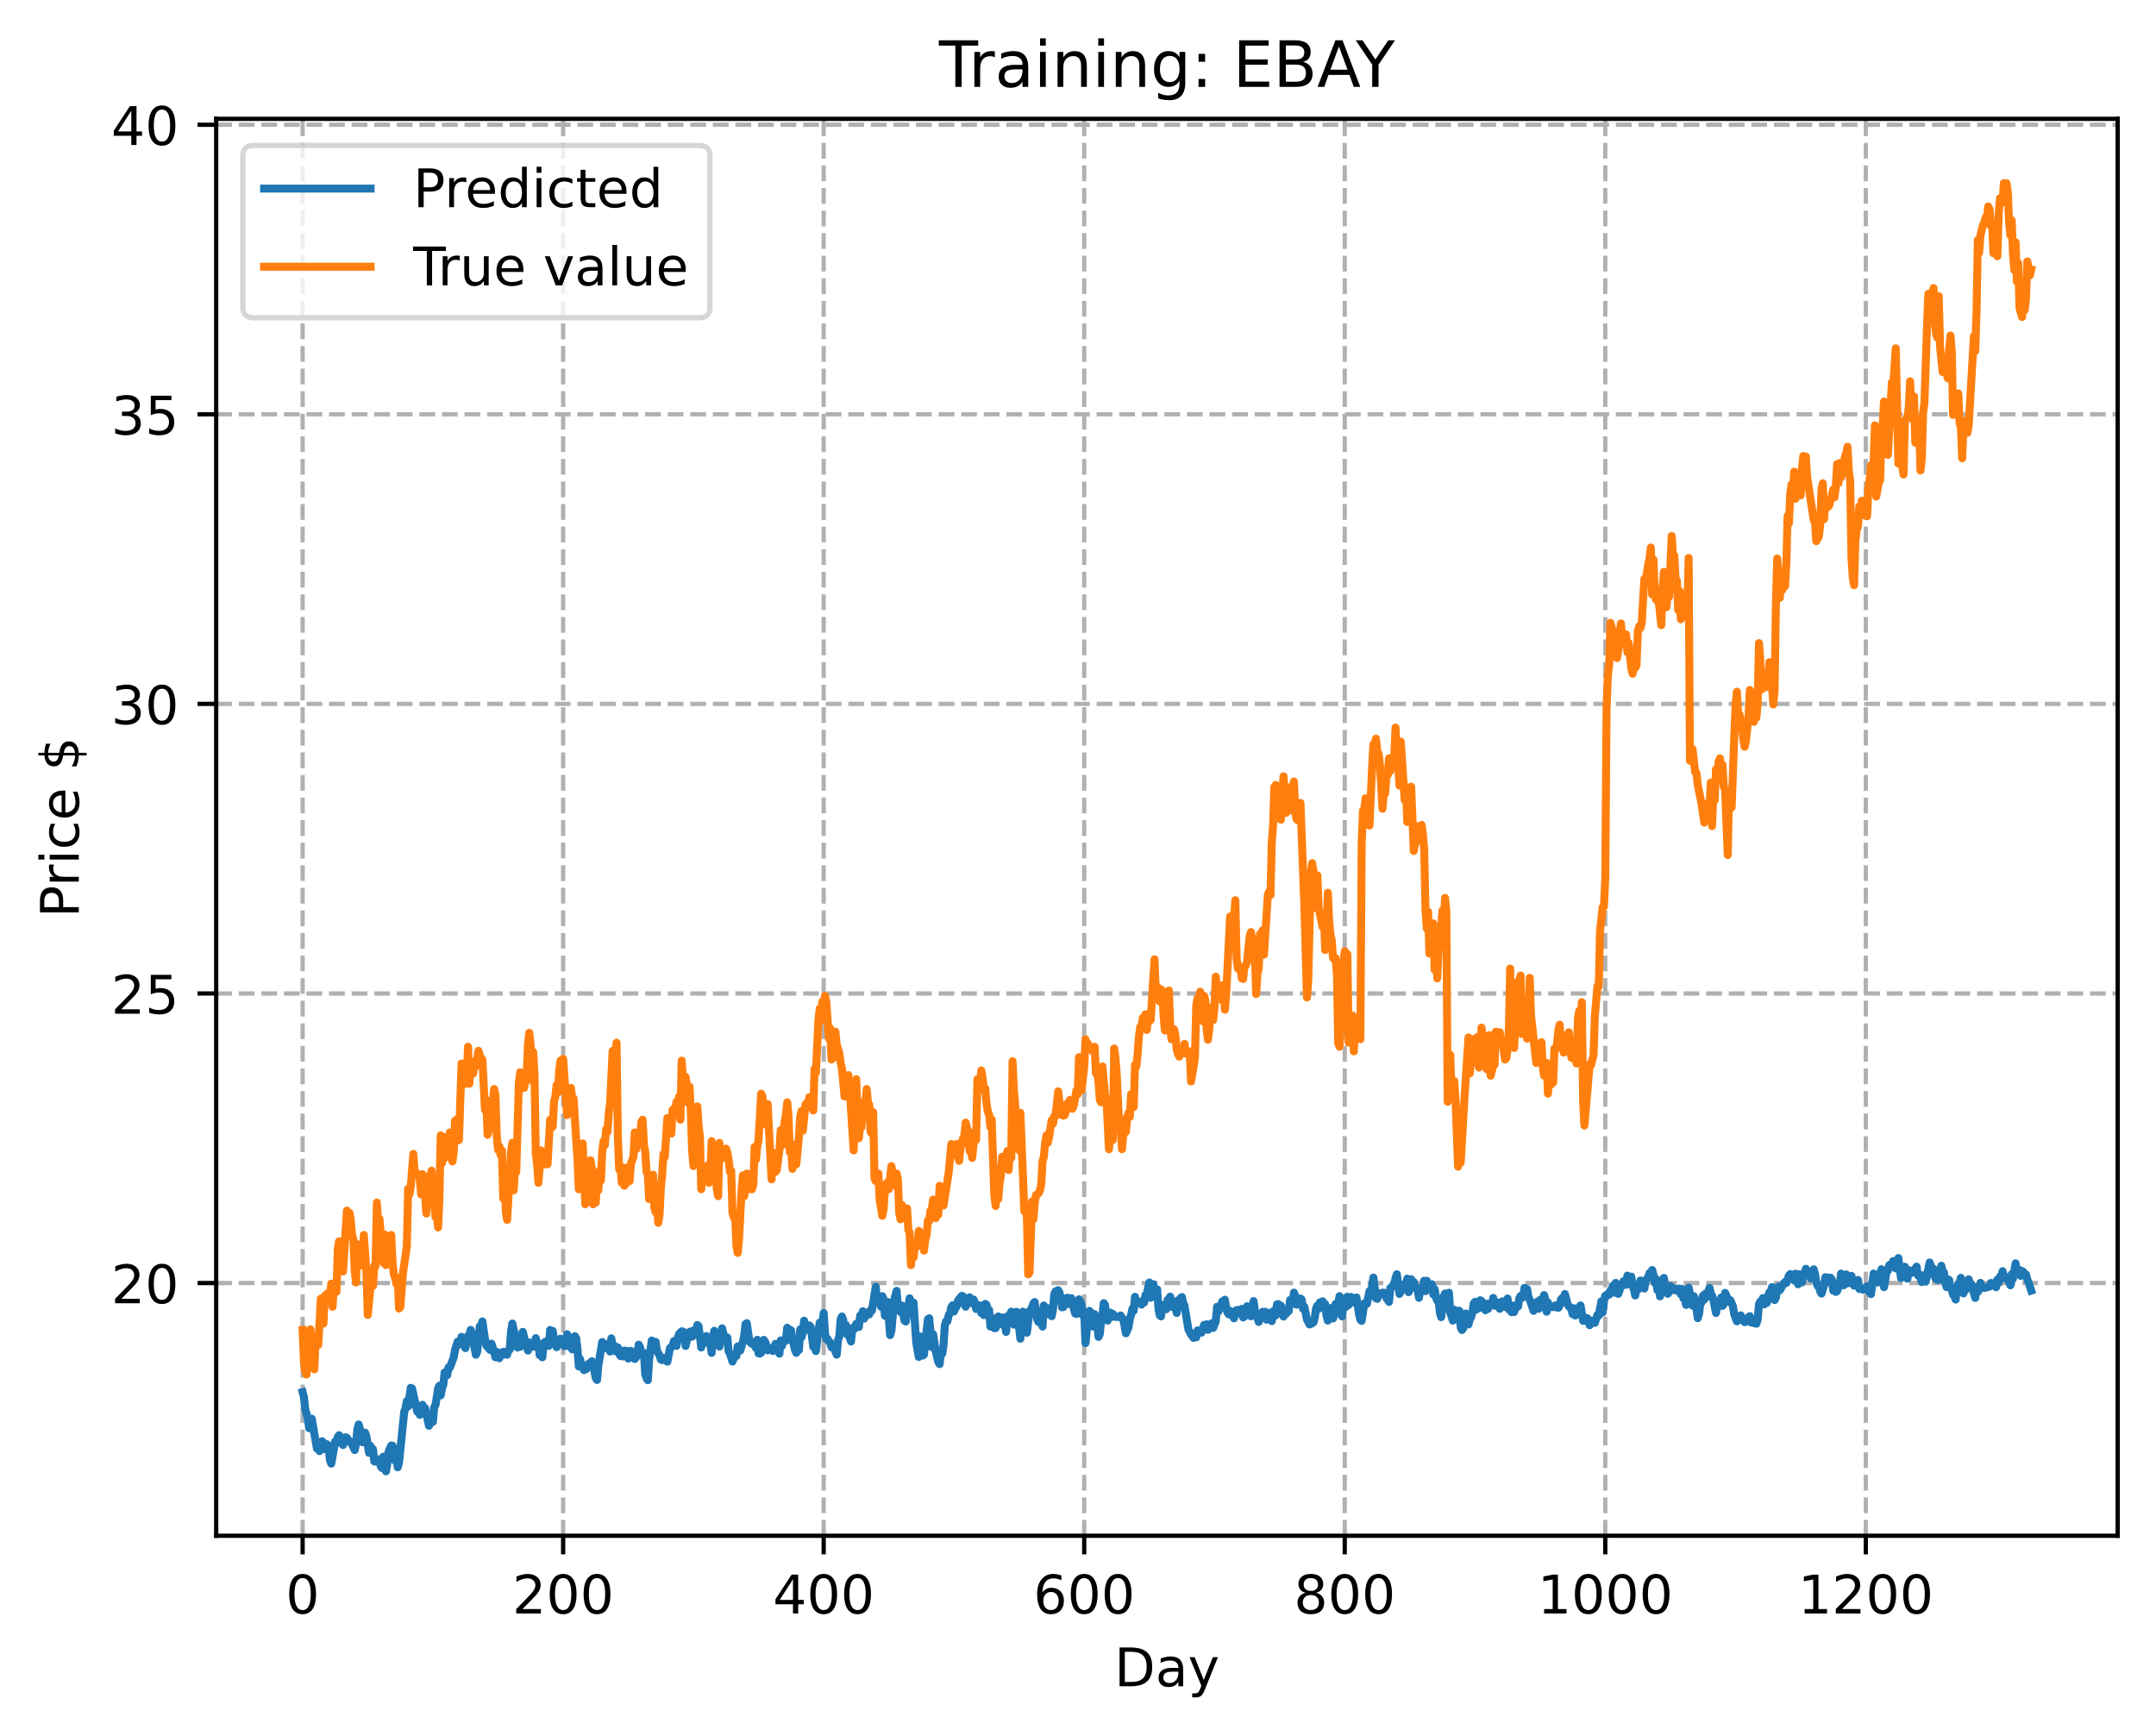 <?xml version="1.0" encoding="utf-8" standalone="no"?>
<!DOCTYPE svg PUBLIC "-//W3C//DTD SVG 1.1//EN"
  "http://www.w3.org/Graphics/SVG/1.1/DTD/svg11.dtd">
<!-- Created with matplotlib (https://matplotlib.org/) -->
<svg height="325.986pt" version="1.1" viewBox="0 0 404.923 325.986" width="404.923pt" xmlns="http://www.w3.org/2000/svg" xmlns:xlink="http://www.w3.org/1999/xlink">
 <defs>
  <style type="text/css">
*{stroke-linecap:butt;stroke-linejoin:round;}
  </style>
 </defs>
 <g id="figure_1">
  <g id="patch_1">
   <path d="M 0 325.986 
L 404.923 325.986 
L 404.923 0 
L 0 0 
z
" style="fill:#ffffff;"/>
  </g>
  <g id="axes_1">
   <g id="patch_2">
    <path d="M 40.603 288.43 
L 397.723 288.43 
L 397.723 22.318 
L 40.603 22.318 
z
" style="fill:#ffffff;"/>
   </g>
   <g id="matplotlib.axis_1">
    <g id="xtick_1">
     <g id="line2d_1">
      <path clip-path="url(#p36c221d652)" d="M 56.836 288.43 
L 56.836 22.318 
" style="fill:none;stroke:#b0b0b0;stroke-dasharray:2.96,1.28;stroke-dashoffset:0;stroke-width:0.8;"/>
     </g>
     <g id="line2d_2">
      <defs>
       <path d="M 0 0 
L 0 3.5 
" id="mb151836bbb" style="stroke:#000000;stroke-width:0.8;"/>
      </defs>
      <g>
       <use style="stroke:#000000;stroke-width:0.8;" x="56.836" xlink:href="#mb151836bbb" y="288.43"/>
      </g>
     </g>
     <g id="text_1">
      <!-- 0 -->
      <defs>
       <path d="M 31.781 66.406 
Q 24.172 66.406 20.328 58.906 
Q 16.5 51.422 16.5 36.375 
Q 16.5 21.391 20.328 13.891 
Q 24.172 6.391 31.781 6.391 
Q 39.453 6.391 43.281 13.891 
Q 47.125 21.391 47.125 36.375 
Q 47.125 51.422 43.281 58.906 
Q 39.453 66.406 31.781 66.406 
z
M 31.781 74.219 
Q 44.047 74.219 50.516 64.516 
Q 56.984 54.828 56.984 36.375 
Q 56.984 17.969 50.516 8.266 
Q 44.047 -1.422 31.781 -1.422 
Q 19.531 -1.422 13.062 8.266 
Q 6.594 17.969 6.594 36.375 
Q 6.594 54.828 13.062 64.516 
Q 19.531 74.219 31.781 74.219 
z
" id="DejaVuSans-48"/>
      </defs>
      <g transform="translate(53.655 303.029)scale(0.1 -0.1)">
       <use xlink:href="#DejaVuSans-48"/>
      </g>
     </g>
    </g>
    <g id="xtick_2">
     <g id="line2d_3">
      <path clip-path="url(#p36c221d652)" d="M 105.766 288.43 
L 105.766 22.318 
" style="fill:none;stroke:#b0b0b0;stroke-dasharray:2.96,1.28;stroke-dashoffset:0;stroke-width:0.8;"/>
     </g>
     <g id="line2d_4">
      <g>
       <use style="stroke:#000000;stroke-width:0.8;" x="105.766" xlink:href="#mb151836bbb" y="288.43"/>
      </g>
     </g>
     <g id="text_2">
      <!-- 200 -->
      <defs>
       <path d="M 19.188 8.297 
L 53.609 8.297 
L 53.609 0 
L 7.328 0 
L 7.328 8.297 
Q 12.938 14.109 22.625 23.891 
Q 32.328 33.688 34.812 36.531 
Q 39.547 41.844 41.422 45.531 
Q 43.312 49.219 43.312 52.781 
Q 43.312 58.594 39.234 62.25 
Q 35.156 65.922 28.609 65.922 
Q 23.969 65.922 18.812 64.312 
Q 13.672 62.703 7.812 59.422 
L 7.812 69.391 
Q 13.766 71.781 18.938 73 
Q 24.125 74.219 28.422 74.219 
Q 39.75 74.219 46.484 68.547 
Q 53.219 62.891 53.219 53.422 
Q 53.219 48.922 51.531 44.891 
Q 49.859 40.875 45.406 35.406 
Q 44.188 33.984 37.641 27.219 
Q 31.109 20.453 19.188 8.297 
z
" id="DejaVuSans-50"/>
      </defs>
      <g transform="translate(96.223 303.029)scale(0.1 -0.1)">
       <use xlink:href="#DejaVuSans-50"/>
       <use x="63.623" xlink:href="#DejaVuSans-48"/>
       <use x="127.246" xlink:href="#DejaVuSans-48"/>
      </g>
     </g>
    </g>
    <g id="xtick_3">
     <g id="line2d_5">
      <path clip-path="url(#p36c221d652)" d="M 154.697 288.43 
L 154.697 22.318 
" style="fill:none;stroke:#b0b0b0;stroke-dasharray:2.96,1.28;stroke-dashoffset:0;stroke-width:0.8;"/>
     </g>
     <g id="line2d_6">
      <g>
       <use style="stroke:#000000;stroke-width:0.8;" x="154.697" xlink:href="#mb151836bbb" y="288.43"/>
      </g>
     </g>
     <g id="text_3">
      <!-- 400 -->
      <defs>
       <path d="M 37.797 64.312 
L 12.891 25.391 
L 37.797 25.391 
z
M 35.203 72.906 
L 47.609 72.906 
L 47.609 25.391 
L 58.016 25.391 
L 58.016 17.188 
L 47.609 17.188 
L 47.609 0 
L 37.797 0 
L 37.797 17.188 
L 4.891 17.188 
L 4.891 26.703 
z
" id="DejaVuSans-52"/>
      </defs>
      <g transform="translate(145.153 303.029)scale(0.1 -0.1)">
       <use xlink:href="#DejaVuSans-52"/>
       <use x="63.623" xlink:href="#DejaVuSans-48"/>
       <use x="127.246" xlink:href="#DejaVuSans-48"/>
      </g>
     </g>
    </g>
    <g id="xtick_4">
     <g id="line2d_7">
      <path clip-path="url(#p36c221d652)" d="M 203.628 288.43 
L 203.628 22.318 
" style="fill:none;stroke:#b0b0b0;stroke-dasharray:2.96,1.28;stroke-dashoffset:0;stroke-width:0.8;"/>
     </g>
     <g id="line2d_8">
      <g>
       <use style="stroke:#000000;stroke-width:0.8;" x="203.628" xlink:href="#mb151836bbb" y="288.43"/>
      </g>
     </g>
     <g id="text_4">
      <!-- 600 -->
      <defs>
       <path d="M 33.016 40.375 
Q 26.375 40.375 22.484 35.828 
Q 18.609 31.297 18.609 23.391 
Q 18.609 15.531 22.484 10.953 
Q 26.375 6.391 33.016 6.391 
Q 39.656 6.391 43.531 10.953 
Q 47.406 15.531 47.406 23.391 
Q 47.406 31.297 43.531 35.828 
Q 39.656 40.375 33.016 40.375 
z
M 52.594 71.297 
L 52.594 62.312 
Q 48.875 64.062 45.094 64.984 
Q 41.312 65.922 37.594 65.922 
Q 27.828 65.922 22.672 59.328 
Q 17.531 52.734 16.797 39.406 
Q 19.672 43.656 24.016 45.922 
Q 28.375 48.188 33.594 48.188 
Q 44.578 48.188 50.953 41.516 
Q 57.328 34.859 57.328 23.391 
Q 57.328 12.156 50.688 5.359 
Q 44.047 -1.422 33.016 -1.422 
Q 20.359 -1.422 13.672 8.266 
Q 6.984 17.969 6.984 36.375 
Q 6.984 53.656 15.188 63.938 
Q 23.391 74.219 37.203 74.219 
Q 40.922 74.219 44.703 73.484 
Q 48.484 72.75 52.594 71.297 
z
" id="DejaVuSans-54"/>
      </defs>
      <g transform="translate(194.084 303.029)scale(0.1 -0.1)">
       <use xlink:href="#DejaVuSans-54"/>
       <use x="63.623" xlink:href="#DejaVuSans-48"/>
       <use x="127.246" xlink:href="#DejaVuSans-48"/>
      </g>
     </g>
    </g>
    <g id="xtick_5">
     <g id="line2d_9">
      <path clip-path="url(#p36c221d652)" d="M 252.558 288.43 
L 252.558 22.318 
" style="fill:none;stroke:#b0b0b0;stroke-dasharray:2.96,1.28;stroke-dashoffset:0;stroke-width:0.8;"/>
     </g>
     <g id="line2d_10">
      <g>
       <use style="stroke:#000000;stroke-width:0.8;" x="252.558" xlink:href="#mb151836bbb" y="288.43"/>
      </g>
     </g>
     <g id="text_5">
      <!-- 800 -->
      <defs>
       <path d="M 31.781 34.625 
Q 24.75 34.625 20.719 30.859 
Q 16.703 27.094 16.703 20.516 
Q 16.703 13.922 20.719 10.156 
Q 24.75 6.391 31.781 6.391 
Q 38.812 6.391 42.859 10.172 
Q 46.922 13.969 46.922 20.516 
Q 46.922 27.094 42.891 30.859 
Q 38.875 34.625 31.781 34.625 
z
M 21.922 38.812 
Q 15.578 40.375 12.031 44.719 
Q 8.5 49.078 8.5 55.328 
Q 8.5 64.062 14.719 69.141 
Q 20.953 74.219 31.781 74.219 
Q 42.672 74.219 48.875 69.141 
Q 55.078 64.062 55.078 55.328 
Q 55.078 49.078 51.531 44.719 
Q 48 40.375 41.703 38.812 
Q 48.828 37.156 52.797 32.312 
Q 56.781 27.484 56.781 20.516 
Q 56.781 9.906 50.312 4.234 
Q 43.844 -1.422 31.781 -1.422 
Q 19.734 -1.422 13.25 4.234 
Q 6.781 9.906 6.781 20.516 
Q 6.781 27.484 10.781 32.312 
Q 14.797 37.156 21.922 38.812 
z
M 18.312 54.391 
Q 18.312 48.734 21.844 45.562 
Q 25.391 42.391 31.781 42.391 
Q 38.141 42.391 41.719 45.562 
Q 45.312 48.734 45.312 54.391 
Q 45.312 60.062 41.719 63.234 
Q 38.141 66.406 31.781 66.406 
Q 25.391 66.406 21.844 63.234 
Q 18.312 60.062 18.312 54.391 
z
" id="DejaVuSans-56"/>
      </defs>
      <g transform="translate(243.015 303.029)scale(0.1 -0.1)">
       <use xlink:href="#DejaVuSans-56"/>
       <use x="63.623" xlink:href="#DejaVuSans-48"/>
       <use x="127.246" xlink:href="#DejaVuSans-48"/>
      </g>
     </g>
    </g>
    <g id="xtick_6">
     <g id="line2d_11">
      <path clip-path="url(#p36c221d652)" d="M 301.489 288.43 
L 301.489 22.318 
" style="fill:none;stroke:#b0b0b0;stroke-dasharray:2.96,1.28;stroke-dashoffset:0;stroke-width:0.8;"/>
     </g>
     <g id="line2d_12">
      <g>
       <use style="stroke:#000000;stroke-width:0.8;" x="301.489" xlink:href="#mb151836bbb" y="288.43"/>
      </g>
     </g>
     <g id="text_6">
      <!-- 1000 -->
      <defs>
       <path d="M 12.406 8.297 
L 28.516 8.297 
L 28.516 63.922 
L 10.984 60.406 
L 10.984 69.391 
L 28.422 72.906 
L 38.281 72.906 
L 38.281 8.297 
L 54.391 8.297 
L 54.391 0 
L 12.406 0 
z
" id="DejaVuSans-49"/>
      </defs>
      <g transform="translate(288.764 303.029)scale(0.1 -0.1)">
       <use xlink:href="#DejaVuSans-49"/>
       <use x="63.623" xlink:href="#DejaVuSans-48"/>
       <use x="127.246" xlink:href="#DejaVuSans-48"/>
       <use x="190.869" xlink:href="#DejaVuSans-48"/>
      </g>
     </g>
    </g>
    <g id="xtick_7">
     <g id="line2d_13">
      <path clip-path="url(#p36c221d652)" d="M 350.419 288.43 
L 350.419 22.318 
" style="fill:none;stroke:#b0b0b0;stroke-dasharray:2.96,1.28;stroke-dashoffset:0;stroke-width:0.8;"/>
     </g>
     <g id="line2d_14">
      <g>
       <use style="stroke:#000000;stroke-width:0.8;" x="350.419" xlink:href="#mb151836bbb" y="288.43"/>
      </g>
     </g>
     <g id="text_7">
      <!-- 1200 -->
      <g transform="translate(337.694 303.029)scale(0.1 -0.1)">
       <use xlink:href="#DejaVuSans-49"/>
       <use x="63.623" xlink:href="#DejaVuSans-50"/>
       <use x="127.246" xlink:href="#DejaVuSans-48"/>
       <use x="190.869" xlink:href="#DejaVuSans-48"/>
      </g>
     </g>
    </g>
    <g id="text_8">
     <!-- Day -->
     <defs>
      <path d="M 19.672 64.797 
L 19.672 8.109 
L 31.594 8.109 
Q 46.688 8.109 53.688 14.938 
Q 60.688 21.781 60.688 36.531 
Q 60.688 51.172 53.688 57.984 
Q 46.688 64.797 31.594 64.797 
z
M 9.812 72.906 
L 30.078 72.906 
Q 51.266 72.906 61.172 64.094 
Q 71.094 55.281 71.094 36.531 
Q 71.094 17.672 61.125 8.828 
Q 51.172 0 30.078 0 
L 9.812 0 
z
" id="DejaVuSans-68"/>
      <path d="M 34.281 27.484 
Q 23.391 27.484 19.188 25 
Q 14.984 22.516 14.984 16.5 
Q 14.984 11.719 18.141 8.906 
Q 21.297 6.109 26.703 6.109 
Q 34.188 6.109 38.703 11.406 
Q 43.219 16.703 43.219 25.484 
L 43.219 27.484 
z
M 52.203 31.203 
L 52.203 0 
L 43.219 0 
L 43.219 8.297 
Q 40.141 3.328 35.547 0.953 
Q 30.953 -1.422 24.312 -1.422 
Q 15.922 -1.422 10.953 3.297 
Q 6 8.016 6 15.922 
Q 6 25.141 12.172 29.828 
Q 18.359 34.516 30.609 34.516 
L 43.219 34.516 
L 43.219 35.406 
Q 43.219 41.609 39.141 45 
Q 35.062 48.391 27.688 48.391 
Q 23 48.391 18.547 47.266 
Q 14.109 46.141 10.016 43.891 
L 10.016 52.203 
Q 14.938 54.109 19.578 55.047 
Q 24.219 56 28.609 56 
Q 40.484 56 46.344 49.844 
Q 52.203 43.703 52.203 31.203 
z
" id="DejaVuSans-97"/>
      <path d="M 32.172 -5.078 
Q 28.375 -14.844 24.75 -17.812 
Q 21.141 -20.797 15.094 -20.797 
L 7.906 -20.797 
L 7.906 -13.281 
L 13.188 -13.281 
Q 16.891 -13.281 18.938 -11.516 
Q 21 -9.766 23.484 -3.219 
L 25.094 0.875 
L 2.984 54.688 
L 12.5 54.688 
L 29.594 11.922 
L 46.688 54.688 
L 56.203 54.688 
z
" id="DejaVuSans-121"/>
     </defs>
     <g transform="translate(209.29 316.707)scale(0.1 -0.1)">
      <use xlink:href="#DejaVuSans-68"/>
      <use x="77.002" xlink:href="#DejaVuSans-97"/>
      <use x="138.281" xlink:href="#DejaVuSans-121"/>
     </g>
    </g>
   </g>
   <g id="matplotlib.axis_2">
    <g id="ytick_1">
     <g id="line2d_15">
      <path clip-path="url(#p36c221d652)" d="M 40.603 240.972 
L 397.723 240.972 
" style="fill:none;stroke:#b0b0b0;stroke-dasharray:2.96,1.28;stroke-dashoffset:0;stroke-width:0.8;"/>
     </g>
     <g id="line2d_16">
      <defs>
       <path d="M 0 0 
L -3.5 0 
" id="m4e2f77fe4a" style="stroke:#000000;stroke-width:0.8;"/>
      </defs>
      <g>
       <use style="stroke:#000000;stroke-width:0.8;" x="40.603" xlink:href="#m4e2f77fe4a" y="240.972"/>
      </g>
     </g>
     <g id="text_9">
      <!-- 20 -->
      <g transform="translate(20.878 244.771)scale(0.1 -0.1)">
       <use xlink:href="#DejaVuSans-50"/>
       <use x="63.623" xlink:href="#DejaVuSans-48"/>
      </g>
     </g>
    </g>
    <g id="ytick_2">
     <g id="line2d_17">
      <path clip-path="url(#p36c221d652)" d="M 40.603 186.586 
L 397.723 186.586 
" style="fill:none;stroke:#b0b0b0;stroke-dasharray:2.96,1.28;stroke-dashoffset:0;stroke-width:0.8;"/>
     </g>
     <g id="line2d_18">
      <g>
       <use style="stroke:#000000;stroke-width:0.8;" x="40.603" xlink:href="#m4e2f77fe4a" y="186.586"/>
      </g>
     </g>
     <g id="text_10">
      <!-- 25 -->
      <defs>
       <path d="M 10.797 72.906 
L 49.516 72.906 
L 49.516 64.594 
L 19.828 64.594 
L 19.828 46.734 
Q 21.969 47.469 24.109 47.828 
Q 26.266 48.188 28.422 48.188 
Q 40.625 48.188 47.75 41.5 
Q 54.891 34.812 54.891 23.391 
Q 54.891 11.625 47.562 5.094 
Q 40.234 -1.422 26.906 -1.422 
Q 22.312 -1.422 17.547 -0.641 
Q 12.797 0.141 7.719 1.703 
L 7.719 11.625 
Q 12.109 9.234 16.797 8.062 
Q 21.484 6.891 26.703 6.891 
Q 35.156 6.891 40.078 11.328 
Q 45.016 15.766 45.016 23.391 
Q 45.016 31 40.078 35.438 
Q 35.156 39.891 26.703 39.891 
Q 22.75 39.891 18.812 39.016 
Q 14.891 38.141 10.797 36.281 
z
" id="DejaVuSans-53"/>
      </defs>
      <g transform="translate(20.878 190.385)scale(0.1 -0.1)">
       <use xlink:href="#DejaVuSans-50"/>
       <use x="63.623" xlink:href="#DejaVuSans-53"/>
      </g>
     </g>
    </g>
    <g id="ytick_3">
     <g id="line2d_19">
      <path clip-path="url(#p36c221d652)" d="M 40.603 132.2 
L 397.723 132.2 
" style="fill:none;stroke:#b0b0b0;stroke-dasharray:2.96,1.28;stroke-dashoffset:0;stroke-width:0.8;"/>
     </g>
     <g id="line2d_20">
      <g>
       <use style="stroke:#000000;stroke-width:0.8;" x="40.603" xlink:href="#m4e2f77fe4a" y="132.2"/>
      </g>
     </g>
     <g id="text_11">
      <!-- 30 -->
      <defs>
       <path d="M 40.578 39.312 
Q 47.656 37.797 51.625 33 
Q 55.609 28.219 55.609 21.188 
Q 55.609 10.406 48.188 4.484 
Q 40.766 -1.422 27.094 -1.422 
Q 22.516 -1.422 17.656 -0.516 
Q 12.797 0.391 7.625 2.203 
L 7.625 11.719 
Q 11.719 9.328 16.594 8.109 
Q 21.484 6.891 26.812 6.891 
Q 36.078 6.891 40.938 10.547 
Q 45.797 14.203 45.797 21.188 
Q 45.797 27.641 41.281 31.266 
Q 36.766 34.906 28.719 34.906 
L 20.219 34.906 
L 20.219 43.016 
L 29.109 43.016 
Q 36.375 43.016 40.234 45.922 
Q 44.094 48.828 44.094 54.297 
Q 44.094 59.906 40.109 62.906 
Q 36.141 65.922 28.719 65.922 
Q 24.656 65.922 20.016 65.031 
Q 15.375 64.156 9.812 62.312 
L 9.812 71.094 
Q 15.438 72.656 20.344 73.438 
Q 25.25 74.219 29.594 74.219 
Q 40.828 74.219 47.359 69.109 
Q 53.906 64.016 53.906 55.328 
Q 53.906 49.266 50.438 45.094 
Q 46.969 40.922 40.578 39.312 
z
" id="DejaVuSans-51"/>
      </defs>
      <g transform="translate(20.878 135.999)scale(0.1 -0.1)">
       <use xlink:href="#DejaVuSans-51"/>
       <use x="63.623" xlink:href="#DejaVuSans-48"/>
      </g>
     </g>
    </g>
    <g id="ytick_4">
     <g id="line2d_21">
      <path clip-path="url(#p36c221d652)" d="M 40.603 77.814 
L 397.723 77.814 
" style="fill:none;stroke:#b0b0b0;stroke-dasharray:2.96,1.28;stroke-dashoffset:0;stroke-width:0.8;"/>
     </g>
     <g id="line2d_22">
      <g>
       <use style="stroke:#000000;stroke-width:0.8;" x="40.603" xlink:href="#m4e2f77fe4a" y="77.814"/>
      </g>
     </g>
     <g id="text_12">
      <!-- 35 -->
      <g transform="translate(20.878 81.613)scale(0.1 -0.1)">
       <use xlink:href="#DejaVuSans-51"/>
       <use x="63.623" xlink:href="#DejaVuSans-53"/>
      </g>
     </g>
    </g>
    <g id="ytick_5">
     <g id="line2d_23">
      <path clip-path="url(#p36c221d652)" d="M 40.603 23.428 
L 397.723 23.428 
" style="fill:none;stroke:#b0b0b0;stroke-dasharray:2.96,1.28;stroke-dashoffset:0;stroke-width:0.8;"/>
     </g>
     <g id="line2d_24">
      <g>
       <use style="stroke:#000000;stroke-width:0.8;" x="40.603" xlink:href="#m4e2f77fe4a" y="23.428"/>
      </g>
     </g>
     <g id="text_13">
      <!-- 40 -->
      <g transform="translate(20.878 27.227)scale(0.1 -0.1)">
       <use xlink:href="#DejaVuSans-52"/>
       <use x="63.623" xlink:href="#DejaVuSans-48"/>
      </g>
     </g>
    </g>
    <g id="text_14">
     <!-- Price $ -->
     <defs>
      <path d="M 19.672 64.797 
L 19.672 37.406 
L 32.078 37.406 
Q 38.969 37.406 42.719 40.969 
Q 46.484 44.531 46.484 51.125 
Q 46.484 57.672 42.719 61.234 
Q 38.969 64.797 32.078 64.797 
z
M 9.812 72.906 
L 32.078 72.906 
Q 44.344 72.906 50.609 67.359 
Q 56.891 61.812 56.891 51.125 
Q 56.891 40.328 50.609 34.812 
Q 44.344 29.297 32.078 29.297 
L 19.672 29.297 
L 19.672 0 
L 9.812 0 
z
" id="DejaVuSans-80"/>
      <path d="M 41.109 46.297 
Q 39.594 47.172 37.812 47.578 
Q 36.031 48 33.891 48 
Q 26.266 48 22.188 43.047 
Q 18.109 38.094 18.109 28.812 
L 18.109 0 
L 9.078 0 
L 9.078 54.688 
L 18.109 54.688 
L 18.109 46.188 
Q 20.953 51.172 25.484 53.578 
Q 30.031 56 36.531 56 
Q 37.453 56 38.578 55.875 
Q 39.703 55.766 41.062 55.516 
z
" id="DejaVuSans-114"/>
      <path d="M 9.422 54.688 
L 18.406 54.688 
L 18.406 0 
L 9.422 0 
z
M 9.422 75.984 
L 18.406 75.984 
L 18.406 64.594 
L 9.422 64.594 
z
" id="DejaVuSans-105"/>
      <path d="M 48.781 52.594 
L 48.781 44.188 
Q 44.969 46.297 41.141 47.344 
Q 37.312 48.391 33.406 48.391 
Q 24.656 48.391 19.812 42.844 
Q 14.984 37.312 14.984 27.297 
Q 14.984 17.281 19.812 11.734 
Q 24.656 6.203 33.406 6.203 
Q 37.312 6.203 41.141 7.25 
Q 44.969 8.297 48.781 10.406 
L 48.781 2.094 
Q 45.016 0.344 40.984 -0.531 
Q 36.969 -1.422 32.422 -1.422 
Q 20.062 -1.422 12.781 6.344 
Q 5.516 14.109 5.516 27.297 
Q 5.516 40.672 12.859 48.328 
Q 20.219 56 33.016 56 
Q 37.156 56 41.109 55.141 
Q 45.062 54.297 48.781 52.594 
z
" id="DejaVuSans-99"/>
      <path d="M 56.203 29.594 
L 56.203 25.203 
L 14.891 25.203 
Q 15.484 15.922 20.484 11.062 
Q 25.484 6.203 34.422 6.203 
Q 39.594 6.203 44.453 7.469 
Q 49.312 8.734 54.109 11.281 
L 54.109 2.781 
Q 49.266 0.734 44.188 -0.344 
Q 39.109 -1.422 33.891 -1.422 
Q 20.797 -1.422 13.156 6.188 
Q 5.516 13.812 5.516 26.812 
Q 5.516 40.234 12.766 48.109 
Q 20.016 56 32.328 56 
Q 43.359 56 49.781 48.891 
Q 56.203 41.797 56.203 29.594 
z
M 47.219 32.234 
Q 47.125 39.594 43.094 43.984 
Q 39.062 48.391 32.422 48.391 
Q 24.906 48.391 20.391 44.141 
Q 15.875 39.891 15.188 32.172 
z
" id="DejaVuSans-101"/>
      <path id="DejaVuSans-32"/>
      <path d="M 33.797 -14.703 
L 28.906 -14.703 
L 28.859 0 
Q 23.734 0.094 18.609 1.188 
Q 13.484 2.297 8.297 4.5 
L 8.297 13.281 
Q 13.281 10.156 18.375 8.562 
Q 23.484 6.984 28.906 6.938 
L 28.906 29.203 
Q 18.109 30.953 13.203 35.156 
Q 8.297 39.359 8.297 46.688 
Q 8.297 54.641 13.625 59.219 
Q 18.953 63.812 28.906 64.5 
L 28.906 75.984 
L 33.797 75.984 
L 33.797 64.656 
Q 38.328 64.453 42.578 63.688 
Q 46.828 62.938 50.875 61.625 
L 50.875 53.078 
Q 46.828 55.125 42.547 56.25 
Q 38.281 57.375 33.797 57.562 
L 33.797 36.719 
Q 44.875 35.016 50.094 30.609 
Q 55.328 26.219 55.328 18.609 
Q 55.328 10.359 49.781 5.594 
Q 44.234 0.828 33.797 0.094 
z
M 28.906 37.594 
L 28.906 57.625 
Q 23.25 56.984 20.266 54.391 
Q 17.281 51.812 17.281 47.516 
Q 17.281 43.312 20.031 40.969 
Q 22.797 38.625 28.906 37.594 
z
M 33.797 28.219 
L 33.797 7.078 
Q 39.984 7.906 43.141 10.594 
Q 46.297 13.281 46.297 17.672 
Q 46.297 21.969 43.281 24.5 
Q 40.281 27.047 33.797 28.219 
z
" id="DejaVuSans-36"/>
     </defs>
     <g transform="translate(14.798 172.342)rotate(-90)scale(0.1 -0.1)">
      <use xlink:href="#DejaVuSans-80"/>
      <use x="58.553" xlink:href="#DejaVuSans-114"/>
      <use x="99.666" xlink:href="#DejaVuSans-105"/>
      <use x="127.449" xlink:href="#DejaVuSans-99"/>
      <use x="182.43" xlink:href="#DejaVuSans-101"/>
      <use x="243.953" xlink:href="#DejaVuSans-32"/>
      <use x="275.74" xlink:href="#DejaVuSans-36"/>
     </g>
    </g>
   </g>
   <g id="line2d_25">
    <path clip-path="url(#p36c221d652)" d="M 56.836 261.456 
L 57.081 262.371 
L 57.325 264.653 
L 57.814 266.408 
L 58.059 268.24 
L 58.304 268.157 
L 58.548 266.448 
L 59.527 272.066 
L 59.772 271.715 
L 60.016 272.539 
L 60.506 270.677 
L 60.75 271.869 
L 60.995 272.172 
L 61.24 271.198 
L 61.484 271.292 
L 61.729 271.802 
L 61.974 274.24 
L 62.218 274.89 
L 62.952 270.709 
L 63.197 271.102 
L 63.441 269.863 
L 63.686 269.549 
L 63.931 269.853 
L 64.42 271.394 
L 64.909 269.938 
L 65.154 270.029 
L 65.643 270.78 
L 65.888 270.803 
L 66.377 271.821 
L 66.622 272.34 
L 66.867 271.119 
L 67.111 268.508 
L 67.356 267.532 
L 67.601 268.397 
L 68.09 270.882 
L 68.579 269.08 
L 68.824 269.825 
L 69.313 272.86 
L 69.558 271.549 
L 69.802 272 
L 70.047 272.157 
L 70.292 274.461 
L 70.781 274.54 
L 71.026 274.188 
L 71.27 274.07 
L 71.515 275.442 
L 71.76 275.728 
L 72.004 273.573 
L 72.494 276.334 
L 72.738 274.848 
L 72.983 272.644 
L 73.472 271.503 
L 73.717 271.517 
L 73.962 272.269 
L 74.206 274.359 
L 74.451 273.831 
L 74.696 275.58 
L 74.94 274.712 
L 75.919 265.127 
L 76.163 264.457 
L 76.408 263.13 
L 76.653 264.152 
L 77.142 260.653 
L 77.387 260.774 
L 78.365 265.131 
L 78.61 264.85 
L 78.855 265.722 
L 79.099 265.514 
L 79.344 263.835 
L 79.589 264.561 
L 79.833 264.441 
L 80.567 267.785 
L 80.812 267.256 
L 81.056 266.454 
L 81.301 267.031 
L 81.546 264.306 
L 81.79 263.909 
L 82.28 260.781 
L 82.524 260.245 
L 82.769 262.072 
L 83.014 260.72 
L 83.258 260.116 
L 83.503 257.758 
L 83.748 257.931 
L 83.992 258.278 
L 84.237 256.814 
L 84.482 256.877 
L 85.216 254.923 
L 85.46 253.526 
L 85.95 251.971 
L 86.194 252.056 
L 86.439 252.434 
L 86.684 251.082 
L 87.173 252.819 
L 87.417 253.199 
L 87.907 250.902 
L 88.151 250.672 
L 88.396 249.77 
L 88.641 250.581 
L 89.375 254.437 
L 89.619 253.917 
L 90.109 249.094 
L 90.353 249.025 
L 90.598 248.178 
L 91.087 251.481 
L 91.332 252.702 
L 92.066 253.546 
L 92.311 252.358 
L 92.8 253.941 
L 93.044 254.925 
L 93.289 253.909 
L 93.534 254.375 
L 93.778 255.093 
L 94.023 254.088 
L 94.268 254.286 
L 94.512 253.883 
L 94.757 254.393 
L 95.002 254.341 
L 95.246 254.432 
L 95.491 253.567 
L 95.736 253.466 
L 95.98 250.091 
L 96.225 248.574 
L 97.204 253.085 
L 97.448 252.63 
L 97.693 252.952 
L 97.938 250.772 
L 98.182 250.139 
L 98.427 251.071 
L 98.672 252.737 
L 98.916 252.78 
L 99.161 253.653 
L 99.405 252.136 
L 99.895 252.942 
L 100.384 252.868 
L 100.629 251.325 
L 100.873 252.243 
L 101.118 252.556 
L 101.363 254.517 
L 101.607 253.247 
L 101.852 254.914 
L 102.097 252.307 
L 102.341 252.042 
L 102.586 252.812 
L 102.831 251.78 
L 103.075 252.766 
L 103.32 249.788 
L 103.565 250.639 
L 103.809 249.981 
L 104.054 251.552 
L 104.299 252.012 
L 104.543 253.018 
L 104.788 251.735 
L 105.032 252.085 
L 105.277 251.42 
L 105.522 251.98 
L 105.766 251.855 
L 106.011 252.831 
L 106.256 252.33 
L 106.5 250.583 
L 106.745 252.258 
L 106.99 252.923 
L 107.234 252.867 
L 107.479 253.424 
L 107.724 251.123 
L 107.968 250.95 
L 108.213 251.331 
L 108.458 253.417 
L 108.702 256.637 
L 108.947 255.261 
L 109.192 256.482 
L 109.436 256.796 
L 109.681 257.334 
L 109.926 256.877 
L 110.17 257.089 
L 110.415 256.212 
L 110.66 256.161 
L 111.149 255.654 
L 111.393 256.265 
L 111.883 258.805 
L 112.127 259.178 
L 112.372 256.443 
L 113.106 252.046 
L 113.351 253.264 
L 113.84 252.45 
L 114.085 253.025 
L 114.329 253.123 
L 114.574 253.841 
L 114.819 251.355 
L 115.063 252.747 
L 115.308 252.67 
L 115.553 253.776 
L 115.797 252.997 
L 116.042 253.064 
L 116.287 254.242 
L 116.531 254.684 
L 117.02 254.762 
L 117.265 253.649 
L 117.51 254.287 
L 117.754 253.705 
L 117.999 255.156 
L 118.488 253.707 
L 118.733 254.904 
L 118.978 254.988 
L 119.222 255.235 
L 119.712 254.556 
L 119.956 252.545 
L 120.201 252.988 
L 120.446 254.365 
L 120.69 254.155 
L 120.935 254.099 
L 121.18 258.087 
L 121.424 258.842 
L 121.669 259.223 
L 121.914 255.371 
L 122.403 251.767 
L 122.892 252.644 
L 123.137 252.017 
L 123.381 253.677 
L 123.871 254.58 
L 124.115 255.328 
L 124.36 255.445 
L 124.605 255.032 
L 125.094 255.055 
L 125.339 255.741 
L 125.828 253.178 
L 126.317 252.826 
L 126.562 251.877 
L 126.807 251.994 
L 127.051 252.774 
L 127.296 251.259 
L 127.541 250.528 
L 128.03 250.036 
L 128.275 250.084 
L 128.519 250.876 
L 128.764 252.792 
L 129.008 251.609 
L 129.253 251.316 
L 129.498 250.148 
L 129.742 250.071 
L 129.987 251.045 
L 130.232 249.9 
L 130.476 250.357 
L 130.721 250.562 
L 130.966 248.857 
L 131.21 249.061 
L 131.7 253.071 
L 131.944 251.381 
L 132.189 251.341 
L 132.434 251.693 
L 132.678 250.932 
L 132.923 252.261 
L 133.412 252.487 
L 133.657 254.087 
L 133.902 251.181 
L 134.146 249.94 
L 134.391 251.216 
L 134.636 250.691 
L 134.88 251.298 
L 135.125 252.901 
L 135.614 249.477 
L 136.103 251.373 
L 136.348 251.355 
L 136.593 251.196 
L 136.837 253.784 
L 137.082 254.218 
L 137.571 255.72 
L 137.816 255.037 
L 138.305 254.679 
L 138.55 252.87 
L 139.039 253.645 
L 139.529 251.947 
L 139.773 250.871 
L 140.018 248.667 
L 140.263 248.52 
L 140.752 251.958 
L 141.241 252.409 
L 141.486 252.096 
L 141.975 253.162 
L 142.22 251.635 
L 142.464 254.177 
L 142.709 254.222 
L 142.954 254.059 
L 143.443 251.649 
L 143.688 251.988 
L 143.932 252.638 
L 144.177 253.621 
L 144.422 253.265 
L 144.911 253.238 
L 145.156 253.736 
L 145.645 252.385 
L 145.89 252.47 
L 146.134 252.731 
L 146.379 254.234 
L 146.624 251.75 
L 146.868 252.773 
L 147.113 251.768 
L 147.357 251.591 
L 147.602 251.802 
L 147.847 249.375 
L 148.091 249.828 
L 148.336 249.722 
L 148.581 249.882 
L 148.825 251.772 
L 149.07 252.485 
L 149.315 253.579 
L 149.559 254.078 
L 149.804 252.599 
L 150.049 253.557 
L 150.293 249.676 
L 150.538 251.161 
L 150.783 250.215 
L 151.027 248.043 
L 151.272 249.544 
L 151.517 249.725 
L 151.761 249.15 
L 152.006 248.924 
L 152.251 249.218 
L 152.74 252.96 
L 152.984 252.977 
L 153.229 253.76 
L 153.718 249.859 
L 153.963 248.389 
L 154.208 248.869 
L 154.452 248.747 
L 154.697 246.598 
L 154.942 250.414 
L 155.186 251.511 
L 155.431 251.462 
L 155.676 251.946 
L 155.92 252.12 
L 156.165 253.029 
L 156.41 252.625 
L 157.144 254.42 
L 157.388 251.684 
L 157.633 251.01 
L 157.878 247.785 
L 158.122 247.245 
L 158.367 247.914 
L 158.612 250.109 
L 158.856 248.83 
L 159.101 250.639 
L 159.345 249.683 
L 159.59 251.301 
L 159.835 251.955 
L 160.079 249.415 
L 160.324 249.692 
L 160.569 249.469 
L 160.813 248.621 
L 161.303 249.234 
L 161.547 247.093 
L 161.792 247.311 
L 162.037 246.259 
L 162.281 247.661 
L 162.526 247.277 
L 162.771 246.532 
L 163.26 246.857 
L 163.505 246.081 
L 163.749 246.156 
L 164.483 241.663 
L 164.728 244.515 
L 164.972 244.503 
L 165.217 244.172 
L 165.462 245.429 
L 165.706 243.432 
L 165.951 243.997 
L 166.196 247.118 
L 166.685 244.517 
L 167.174 250.755 
L 167.419 249.96 
L 167.908 244.263 
L 168.398 242.444 
L 168.642 245.352 
L 169.132 246.413 
L 169.376 245.2 
L 169.866 248.03 
L 170.11 248.202 
L 170.844 243.843 
L 171.333 245.511 
L 171.578 244.641 
L 172.067 252.058 
L 172.557 254.853 
L 172.801 251.004 
L 173.291 254.597 
L 173.535 254.411 
L 174.269 247.777 
L 174.514 247.588 
L 175.003 253.02 
L 175.248 250.577 
L 175.737 253.752 
L 176.227 255.831 
L 176.471 256.194 
L 176.716 253.974 
L 176.96 254.261 
L 177.205 252.657 
L 177.45 248.922 
L 177.694 248.139 
L 177.939 248.142 
L 178.184 246.985 
L 178.428 246.633 
L 178.673 245.488 
L 178.918 245.149 
L 179.162 246.329 
L 179.407 245.659 
L 179.652 245.431 
L 179.896 244.3 
L 180.63 243.371 
L 180.875 243.483 
L 181.12 244.926 
L 181.364 245.413 
L 181.609 244.278 
L 181.854 244.633 
L 182.098 243.637 
L 182.343 244.747 
L 182.588 244.601 
L 182.832 244.072 
L 183.077 244.582 
L 183.321 245.842 
L 183.566 245.192 
L 183.811 245.256 
L 184.055 245.176 
L 184.3 246.603 
L 184.545 245.387 
L 184.789 246.999 
L 185.034 244.884 
L 185.279 245.056 
L 185.523 245.865 
L 185.768 246.017 
L 186.013 249.148 
L 186.257 247.503 
L 186.747 249.451 
L 186.991 249.44 
L 187.236 248.678 
L 187.481 247.24 
L 187.725 247.714 
L 187.97 248.664 
L 188.459 247.418 
L 188.948 250.151 
L 189.193 247.761 
L 189.438 247.04 
L 189.682 247.053 
L 189.927 246.349 
L 190.172 248.437 
L 190.416 248.778 
L 190.661 246.773 
L 190.906 246.37 
L 191.15 247.295 
L 191.64 251.432 
L 191.884 247.922 
L 192.129 246.34 
L 192.863 250.305 
L 193.352 246.277 
L 193.842 245.577 
L 194.086 244.775 
L 194.331 244.543 
L 194.82 247.869 
L 195.065 248.327 
L 195.309 248.379 
L 195.554 247.295 
L 195.799 249.15 
L 196.043 245.192 
L 196.288 246.045 
L 196.533 245.91 
L 196.777 246.808 
L 197.022 245.702 
L 197.267 246.092 
L 197.511 247.205 
L 197.756 246.053 
L 198.001 243.052 
L 198.245 242.544 
L 198.735 242.318 
L 198.979 242.752 
L 199.224 243.728 
L 199.469 245.539 
L 199.713 245.466 
L 199.958 244.116 
L 200.203 244.987 
L 200.447 243.718 
L 200.692 244.769 
L 200.936 244.892 
L 201.181 243.794 
L 201.915 246.687 
L 202.16 246.784 
L 202.649 244.024 
L 202.894 244.374 
L 203.138 245.262 
L 203.383 247.039 
L 203.628 246.76 
L 203.872 252.256 
L 204.117 249.812 
L 204.362 248.607 
L 204.606 246.199 
L 204.851 246.473 
L 205.34 249.156 
L 205.585 246.817 
L 205.83 247.88 
L 206.074 248.351 
L 206.319 251.093 
L 206.563 250.526 
L 206.808 247.965 
L 207.053 247.072 
L 207.297 244.75 
L 207.542 245.101 
L 207.787 247.806 
L 208.031 248.032 
L 208.521 246.527 
L 208.765 247.364 
L 209.01 246.768 
L 209.499 247.326 
L 209.989 247.342 
L 210.233 247.295 
L 210.478 247.065 
L 210.723 247.623 
L 210.967 247.71 
L 211.457 250.414 
L 211.946 249.326 
L 212.191 247.7 
L 212.435 246.952 
L 212.68 245.817 
L 212.924 246.181 
L 213.169 243.556 
L 213.414 244.462 
L 213.658 244.363 
L 213.903 244.707 
L 214.148 244.739 
L 214.392 245.025 
L 214.637 244.318 
L 214.882 244.639 
L 215.126 243.242 
L 215.371 243.018 
L 215.86 240.875 
L 216.105 243.743 
L 216.594 241.184 
L 217.084 243.636 
L 217.328 242.16 
L 217.573 245.762 
L 217.818 247.045 
L 218.062 247.238 
L 218.307 245.061 
L 218.551 245.239 
L 218.796 245.886 
L 219.041 245.89 
L 219.285 244.138 
L 219.53 243.974 
L 219.775 243.524 
L 220.264 245.495 
L 220.509 244.73 
L 220.753 245.391 
L 220.998 246.594 
L 221.243 244.23 
L 221.487 245.536 
L 221.732 243.787 
L 221.977 243.602 
L 222.221 244.696 
L 222.466 245.245 
L 223.2 249.691 
L 223.689 250.633 
L 224.179 251.279 
L 224.423 251.038 
L 224.668 251.172 
L 224.912 249.869 
L 225.157 250.18 
L 225.402 249.985 
L 225.646 250.294 
L 226.136 248.836 
L 226.38 249.01 
L 226.625 248.713 
L 226.87 249.766 
L 227.114 249.539 
L 227.604 248.513 
L 227.848 249.416 
L 228.338 248.121 
L 228.582 245.423 
L 228.827 246.332 
L 229.072 245.414 
L 229.316 245.155 
L 229.561 244.411 
L 229.806 245.586 
L 230.05 244.1 
L 230.295 245.711 
L 230.539 246.529 
L 230.784 246.85 
L 231.029 246.183 
L 231.273 246.932 
L 231.518 247.13 
L 231.763 247.601 
L 232.252 246.044 
L 232.497 246.69 
L 232.741 245.998 
L 232.986 246.275 
L 233.231 245.827 
L 233.475 247.431 
L 233.72 247.269 
L 234.209 245.336 
L 234.699 246.715 
L 234.943 247.21 
L 235.433 244.365 
L 235.677 246.099 
L 236.411 248.28 
L 236.656 247.384 
L 236.9 246.983 
L 237.145 246.366 
L 237.39 246.959 
L 237.634 246.368 
L 237.879 247.856 
L 238.124 247.019 
L 238.368 246.891 
L 238.613 246.52 
L 238.858 248.122 
L 239.347 246.091 
L 239.592 247.048 
L 239.836 244.977 
L 240.081 244.922 
L 240.326 246.155 
L 240.57 245.225 
L 241.06 247.259 
L 241.304 246.838 
L 241.549 246.749 
L 241.794 246.339 
L 242.038 246.251 
L 242.283 244.165 
L 242.772 244.365 
L 243.017 242.768 
L 243.261 243.372 
L 243.506 245.041 
L 243.751 244.375 
L 243.995 244.655 
L 244.24 243.88 
L 244.485 244.108 
L 244.729 245.812 
L 244.974 245.439 
L 245.463 247.835 
L 245.953 248.753 
L 246.197 248.667 
L 246.687 248.362 
L 246.931 247.473 
L 247.176 245.734 
L 247.421 245.202 
L 247.665 245.823 
L 247.91 244.606 
L 248.155 244.814 
L 248.399 244.399 
L 248.644 244.911 
L 248.888 244.939 
L 249.133 247.078 
L 249.378 248.026 
L 249.867 245.67 
L 250.356 247.624 
L 250.601 246.96 
L 250.846 244.881 
L 251.09 246.248 
L 251.58 243.437 
L 251.824 246.38 
L 252.069 247.238 
L 252.314 244.994 
L 252.558 244.201 
L 252.803 245.441 
L 253.048 243.546 
L 253.292 245.102 
L 253.537 243.632 
L 253.782 243.596 
L 254.026 244.609 
L 254.271 244.17 
L 254.515 244.155 
L 254.76 243.687 
L 255.249 246.85 
L 255.494 247.879 
L 255.739 248.074 
L 256.228 244.798 
L 256.473 244.923 
L 256.717 244.885 
L 257.207 242.49 
L 257.451 243.317 
L 257.941 239.942 
L 258.43 243.854 
L 258.675 243.943 
L 258.919 243.198 
L 259.164 243.128 
L 259.409 242.835 
L 259.898 242.771 
L 260.143 243.114 
L 260.387 243.784 
L 260.876 244.514 
L 261.121 241.909 
L 261.366 241.781 
L 261.61 241.418 
L 261.855 241.367 
L 262.1 240.029 
L 262.344 239.314 
L 262.834 243.021 
L 263.078 242.537 
L 263.323 241.707 
L 263.812 241.128 
L 264.057 241.473 
L 264.302 240.152 
L 264.546 242.684 
L 264.791 242.167 
L 265.036 240.262 
L 265.28 241.699 
L 265.525 240.776 
L 265.77 241.878 
L 266.014 241.867 
L 266.259 242.373 
L 266.503 243.748 
L 266.748 242.103 
L 266.993 241.867 
L 267.237 241.905 
L 267.482 240.538 
L 267.727 242.495 
L 267.971 240.543 
L 268.216 242.059 
L 268.461 241.251 
L 268.705 241.824 
L 268.95 241.2 
L 269.195 243.11 
L 269.439 242.12 
L 269.684 243.603 
L 269.929 244.281 
L 270.173 244.06 
L 270.418 246.462 
L 270.663 247.383 
L 270.907 245.881 
L 271.152 243.447 
L 271.397 242.946 
L 271.886 243.192 
L 272.131 242.79 
L 272.375 246.516 
L 272.864 248.026 
L 273.109 245.98 
L 273.354 246.273 
L 273.598 247.777 
L 273.843 246.176 
L 274.088 246.197 
L 274.332 249.302 
L 274.577 249.791 
L 274.822 249.453 
L 275.066 247.609 
L 275.311 246.7 
L 275.556 248.427 
L 275.8 248.753 
L 276.045 247.816 
L 276.29 247.397 
L 276.534 246.505 
L 276.779 244.819 
L 277.024 244.506 
L 277.268 245.958 
L 277.513 245.782 
L 278.002 244.203 
L 278.247 244.328 
L 278.491 245.678 
L 278.736 245.216 
L 278.981 246.081 
L 279.225 244.858 
L 279.47 245.841 
L 279.715 244.823 
L 279.959 244.828 
L 280.204 245.041 
L 280.449 243.766 
L 280.693 245.234 
L 280.938 245.092 
L 281.183 245.3 
L 281.427 244.648 
L 281.672 245.812 
L 281.917 244.538 
L 282.161 244.411 
L 282.406 244.449 
L 282.651 245.447 
L 282.895 244.861 
L 283.14 243.871 
L 283.385 245.936 
L 283.629 245.336 
L 283.874 246.448 
L 284.118 245.201 
L 284.363 246.421 
L 284.852 245.144 
L 285.097 245.395 
L 285.342 243.839 
L 285.586 243.394 
L 285.831 243.785 
L 286.076 243.523 
L 286.32 241.872 
L 286.565 242.733 
L 286.81 242.105 
L 287.054 243.586 
L 287.299 244.072 
L 288.033 246.198 
L 288.278 245.024 
L 288.522 245.285 
L 288.767 244.45 
L 289.012 245.811 
L 289.256 244.118 
L 289.501 244.511 
L 289.746 244.551 
L 289.99 243.227 
L 290.235 244.087 
L 290.479 246.362 
L 290.724 244.617 
L 290.969 245.293 
L 291.213 245.285 
L 291.458 245.492 
L 291.703 245.354 
L 291.947 245.501 
L 292.192 245.155 
L 292.437 245.575 
L 292.681 245.621 
L 292.926 245.23 
L 293.171 244.058 
L 293.415 243.787 
L 293.66 244.095 
L 293.905 243.027 
L 294.394 244.872 
L 294.639 245.377 
L 294.883 245.465 
L 295.128 245.954 
L 295.373 246.83 
L 295.617 245.71 
L 295.862 247.074 
L 296.106 246.656 
L 296.351 245.702 
L 296.596 245.576 
L 296.84 245.184 
L 297.33 248.074 
L 297.574 247.423 
L 297.819 248.072 
L 298.064 247.546 
L 298.308 247.762 
L 298.553 248.9 
L 299.042 248.063 
L 299.287 248.359 
L 299.532 248.452 
L 300.021 246.939 
L 300.266 247.072 
L 300.755 244.411 
L 301 246.498 
L 301.244 244.422 
L 301.489 243.335 
L 301.734 243.408 
L 301.978 242.993 
L 302.223 243.151 
L 302.467 242.352 
L 302.712 242.08 
L 302.957 241.432 
L 303.201 242.787 
L 303.446 240.946 
L 303.691 241.415 
L 303.935 243.018 
L 304.425 241.605 
L 304.669 241.491 
L 304.914 240.637 
L 305.403 241.303 
L 305.648 239.574 
L 305.893 240.987 
L 306.137 241.152 
L 306.382 239.771 
L 306.627 241.55 
L 306.871 242.178 
L 307.116 243.312 
L 307.361 241.895 
L 307.605 242.241 
L 308.094 240.491 
L 308.584 241.176 
L 308.828 241.997 
L 309.073 240.47 
L 309.562 239.827 
L 309.807 239.082 
L 310.052 239.852 
L 310.296 238.521 
L 310.541 239.471 
L 310.786 240.922 
L 311.03 240.203 
L 311.275 242.298 
L 311.52 241.597 
L 311.764 243.481 
L 312.009 242.53 
L 312.254 240.505 
L 312.498 240.006 
L 312.988 242.777 
L 313.232 242.997 
L 313.477 242.667 
L 313.722 241.531 
L 313.966 241.734 
L 314.211 242.288 
L 314.7 242.049 
L 314.945 242.396 
L 315.189 242.075 
L 315.434 242.004 
L 315.679 243.087 
L 315.923 242.092 
L 316.168 243.872 
L 316.413 243.437 
L 316.657 245.077 
L 316.902 242.963 
L 317.147 241.833 
L 317.881 245.215 
L 318.125 243.439 
L 318.37 244.143 
L 318.859 247.571 
L 319.104 246.735 
L 319.349 244.801 
L 319.593 244.578 
L 319.838 243.339 
L 320.082 244.08 
L 320.327 242.937 
L 320.572 243.56 
L 321.061 241.884 
L 321.306 242.895 
L 321.55 243.329 
L 321.795 244.093 
L 322.284 246.593 
L 322.529 245.198 
L 322.774 244.876 
L 323.018 244.926 
L 323.263 243.698 
L 323.508 245.268 
L 323.752 244.922 
L 323.997 242.812 
L 324.731 244.496 
L 324.976 244.194 
L 325.465 245.342 
L 325.71 246.844 
L 326.199 248.155 
L 326.688 247.821 
L 326.933 247.04 
L 327.177 247.733 
L 327.422 247.761 
L 327.667 248.324 
L 328.156 248.117 
L 328.401 247.369 
L 328.645 247.186 
L 328.89 248.395 
L 329.135 248.168 
L 329.379 248.461 
L 329.869 248.615 
L 330.113 247.851 
L 330.358 244.953 
L 330.603 244.445 
L 330.847 244.897 
L 331.092 243.792 
L 331.337 244.981 
L 331.581 244.567 
L 331.826 244.715 
L 332.07 243.347 
L 332.315 242.707 
L 332.56 242.687 
L 332.804 241.729 
L 333.049 243.33 
L 333.294 244.171 
L 333.538 243.71 
L 333.783 242.07 
L 334.028 241.626 
L 334.272 242.33 
L 335.006 241.049 
L 335.251 240.783 
L 335.496 240.972 
L 335.985 239.547 
L 336.23 239.285 
L 336.964 240.491 
L 337.208 239.215 
L 337.698 241.206 
L 337.942 239.306 
L 338.187 239.384 
L 338.431 240.859 
L 339.165 238.289 
L 339.655 239.502 
L 339.899 239.127 
L 340.144 240.142 
L 340.389 239.622 
L 340.633 238.396 
L 340.878 239.29 
L 341.123 240.824 
L 341.367 241.522 
L 341.612 241.411 
L 341.857 242.545 
L 342.101 242.959 
L 342.591 241.388 
L 342.835 239.872 
L 343.08 240.841 
L 343.325 239.95 
L 343.569 240.393 
L 343.814 239.971 
L 344.058 240.379 
L 344.303 242.406 
L 344.548 241.964 
L 344.792 242.648 
L 345.037 242.466 
L 345.526 241.186 
L 345.771 239.195 
L 346.016 239.828 
L 346.26 241.397 
L 346.505 239.942 
L 346.75 239.348 
L 346.994 241.043 
L 347.484 240.711 
L 347.728 239.626 
L 347.973 241.122 
L 348.218 241.468 
L 348.462 241.301 
L 348.707 240.651 
L 348.952 240.391 
L 349.196 242.081 
L 349.441 241.777 
L 349.93 242.229 
L 350.419 242.077 
L 350.664 241.583 
L 350.909 242.511 
L 351.153 242.032 
L 351.398 243.051 
L 351.887 239.189 
L 352.132 239.393 
L 352.621 240.87 
L 353.355 238.379 
L 353.6 239.076 
L 353.845 241.748 
L 354.334 238.723 
L 354.579 238.654 
L 354.823 237.609 
L 355.068 237.471 
L 355.313 237.895 
L 355.557 236.847 
L 356.046 238.217 
L 356.291 238.283 
L 356.536 236.277 
L 357.025 240.049 
L 357.514 238.243 
L 357.759 237.912 
L 358.004 238.656 
L 358.248 240.157 
L 358.493 238.549 
L 358.738 238.709 
L 358.982 239.074 
L 359.227 238.975 
L 359.716 238.248 
L 359.961 237.894 
L 360.206 239.522 
L 360.45 239.418 
L 360.94 240.784 
L 361.184 239.524 
L 361.429 240.493 
L 361.674 240.708 
L 362.407 237.113 
L 362.652 237.805 
L 362.897 238.859 
L 363.141 238.281 
L 363.386 239.834 
L 363.631 240.243 
L 363.875 240.377 
L 364.12 240.371 
L 364.609 237.726 
L 364.854 238.889 
L 365.099 238.981 
L 365.343 240.858 
L 365.588 241.731 
L 365.833 240.268 
L 366.077 240.399 
L 366.322 241.885 
L 366.567 242.278 
L 366.811 243.154 
L 367.056 243.447 
L 367.301 244.083 
L 367.545 241.826 
L 367.79 241.145 
L 368.034 240.87 
L 368.279 239.995 
L 368.524 242.012 
L 368.768 242.922 
L 369.013 242.002 
L 369.258 242.157 
L 369.502 240.752 
L 369.747 240.269 
L 369.992 241.89 
L 370.236 241.137 
L 370.97 243.775 
L 371.215 241.758 
L 371.46 242.633 
L 371.704 242.226 
L 371.949 240.946 
L 372.194 241.76 
L 372.683 241.89 
L 373.662 241.641 
L 373.906 240.959 
L 374.395 241.354 
L 374.64 240.922 
L 374.885 241.767 
L 375.129 240.333 
L 375.374 240.939 
L 375.619 239.791 
L 375.863 239.687 
L 376.108 238.745 
L 376.353 239.984 
L 376.597 239.752 
L 377.087 240.396 
L 377.331 240.759 
L 377.576 241.399 
L 377.821 239.318 
L 378.065 240.167 
L 378.555 237.27 
L 378.799 239.165 
L 379.044 239.305 
L 379.289 238.522 
L 379.533 239.632 
L 379.778 238.703 
L 380.022 238.916 
L 380.267 239.509 
L 380.512 239.355 
L 380.756 240.365 
L 381.001 240.851 
L 381.49 242.391 
L 381.49 242.391 
" style="fill:none;stroke:#1f77b4;stroke-linecap:square;stroke-width:1.5;"/>
   </g>
   <g id="line2d_26">
    <path clip-path="url(#p36c221d652)" d="M 56.836 249.782 
L 57.081 255.764 
L 57.325 257.614 
L 57.57 258.157 
L 57.814 254.786 
L 58.059 253.589 
L 58.304 249.673 
L 58.793 255.873 
L 59.038 257.179 
L 59.282 251.087 
L 59.527 250.87 
L 59.772 252.61 
L 60.261 243.908 
L 60.75 248.586 
L 60.995 243.365 
L 61.24 244.235 
L 61.484 242.929 
L 61.729 243.473 
L 61.974 243.582 
L 62.218 241.08 
L 62.463 245.431 
L 62.708 241.189 
L 62.952 241.733 
L 63.197 242.603 
L 63.441 234.554 
L 63.686 233.14 
L 63.931 236.294 
L 64.175 237.273 
L 64.42 238.796 
L 65.154 227.375 
L 65.399 229.768 
L 65.643 227.81 
L 65.888 229.224 
L 66.133 232.052 
L 66.377 232.814 
L 66.622 238.687 
L 66.867 240.863 
L 67.111 233.684 
L 67.356 237.056 
L 67.601 237.708 
L 68.09 236.077 
L 68.335 231.943 
L 68.824 239.122 
L 69.069 246.954 
L 69.802 239.449 
L 70.047 241.515 
L 70.292 237.708 
L 70.536 237.817 
L 70.781 225.852 
L 71.026 229.768 
L 71.27 228.898 
L 71.76 234.772 
L 72.004 237.165 
L 72.249 231.835 
L 72.494 237.6 
L 72.738 233.14 
L 72.983 235.642 
L 73.228 232.596 
L 73.472 231.943 
L 73.717 236.947 
L 73.962 239.34 
L 74.206 239.993 
L 74.451 241.189 
L 74.696 239.993 
L 74.94 245.757 
L 75.185 245.54 
L 75.674 239.122 
L 76.408 234.119 
L 76.653 223.242 
L 76.897 224.329 
L 77.142 222.915 
L 77.631 216.715 
L 77.876 220.305 
L 78.121 220.522 
L 78.365 220.414 
L 78.61 220.522 
L 78.855 221.61 
L 79.099 224.329 
L 79.344 220.522 
L 79.589 221.066 
L 80.078 227.919 
L 80.567 220.849 
L 80.812 223.459 
L 81.056 219.87 
L 81.301 223.459 
L 81.546 224.656 
L 81.79 228.572 
L 82.035 228.245 
L 82.28 230.529 
L 82.524 225.091 
L 82.769 213.235 
L 83.014 218.456 
L 83.258 216.933 
L 83.503 213.561 
L 83.748 217.368 
L 83.992 216.933 
L 84.237 215.845 
L 84.482 212.691 
L 84.971 218.129 
L 85.216 216.389 
L 85.46 210.515 
L 85.705 210.298 
L 85.95 214.214 
L 86.194 214.105 
L 86.684 199.747 
L 86.928 202.358 
L 87.173 203.663 
L 87.417 203.119 
L 87.662 202.249 
L 87.907 196.593 
L 88.151 203.554 
L 88.396 200.182 
L 88.641 201.596 
L 88.885 201.596 
L 89.13 199.312 
L 89.375 200.291 
L 89.864 197.354 
L 90.353 198.986 
L 90.598 198.986 
L 91.087 208.449 
L 91.332 206.6 
L 91.577 213.126 
L 91.821 212.147 
L 92.066 210.624 
L 92.311 208.014 
L 92.555 207.144 
L 92.8 204.533 
L 93.044 205.512 
L 93.289 213.235 
L 93.534 215.954 
L 93.778 215.301 
L 94.023 216.933 
L 94.268 216.063 
L 94.512 225.091 
L 94.757 221.393 
L 95.002 227.701 
L 95.246 229.115 
L 95.98 216.28 
L 96.225 214.649 
L 96.47 223.568 
L 96.714 220.087 
L 96.959 220.087 
L 97.448 203.445 
L 97.693 201.379 
L 97.938 204.424 
L 98.182 203.119 
L 98.427 204.315 
L 98.916 201.814 
L 99.161 196.158 
L 99.405 193.982 
L 99.65 196.158 
L 99.895 202.901 
L 100.139 197.572 
L 100.384 201.705 
L 100.629 216.715 
L 100.873 218.673 
L 101.118 222.154 
L 101.607 216.063 
L 101.852 218.782 
L 102.097 218.021 
L 102.341 216.607 
L 102.586 218.673 
L 102.831 218.673 
L 103.32 210.298 
L 103.809 211.603 
L 104.054 206.926 
L 104.299 205.947 
L 104.543 203.772 
L 104.788 205.186 
L 105.032 200.944 
L 105.277 199.203 
L 105.522 203.119 
L 105.766 198.877 
L 106.5 209.428 
L 106.745 209.101 
L 106.99 208.34 
L 107.234 204.315 
L 107.479 206.491 
L 107.724 206.273 
L 108.213 213.996 
L 108.458 217.803 
L 108.702 223.351 
L 108.947 222.698 
L 109.192 222.915 
L 109.436 214.758 
L 109.926 226.179 
L 110.17 222.807 
L 110.415 223.677 
L 110.904 217.912 
L 111.149 219.435 
L 111.393 226.179 
L 111.638 224.438 
L 111.883 225.852 
L 112.127 222.154 
L 112.372 223.568 
L 112.617 219.87 
L 112.861 221.719 
L 113.106 216.28 
L 113.351 214.322 
L 113.595 215.084 
L 113.84 212.038 
L 114.085 212.582 
L 114.329 209.101 
L 114.574 207.252 
L 115.063 197.354 
L 115.308 200.073 
L 115.553 198.442 
L 115.797 195.831 
L 116.042 213.452 
L 116.287 219.652 
L 116.531 219 
L 116.776 222.154 
L 117.02 219.979 
L 117.265 222.698 
L 117.51 219.326 
L 117.754 222.154 
L 117.999 220.522 
L 118.244 221.828 
L 118.488 218.565 
L 118.978 217.259 
L 119.222 212.691 
L 119.467 215.845 
L 119.712 213.235 
L 119.956 214.322 
L 120.201 214.649 
L 120.446 210.733 
L 120.69 210.298 
L 120.935 215.084 
L 121.18 216.28 
L 121.424 220.087 
L 121.669 220.522 
L 121.914 225.2 
L 122.158 224.656 
L 122.403 222.045 
L 122.648 220.631 
L 122.892 226.831 
L 123.137 227.701 
L 123.381 225.091 
L 123.626 229.659 
L 123.871 228.136 
L 124.115 223.024 
L 124.36 220.74 
L 124.605 216.715 
L 124.849 217.368 
L 125.339 209.972 
L 125.828 212.147 
L 126.073 212.908 
L 126.317 208.449 
L 126.562 208.231 
L 126.807 209.21 
L 127.051 206.926 
L 127.296 207.796 
L 127.541 205.947 
L 127.785 210.298 
L 128.03 199.203 
L 128.275 203.119 
L 128.519 203.119 
L 128.764 202.249 
L 129.008 203.88 
L 129.253 207.144 
L 129.498 204.098 
L 129.742 208.666 
L 129.987 216.063 
L 130.232 219 
L 130.721 209.645 
L 130.966 207.796 
L 131.21 211.494 
L 131.455 213.452 
L 131.7 223.351 
L 131.944 219.544 
L 132.189 220.74 
L 132.678 221.719 
L 132.923 218.891 
L 133.168 222.154 
L 133.412 220.631 
L 133.657 214.322 
L 133.902 217.151 
L 134.146 217.259 
L 134.636 223.351 
L 134.88 224.656 
L 135.125 214.649 
L 135.369 217.803 
L 135.614 215.845 
L 135.859 216.715 
L 136.103 216.715 
L 136.348 215.737 
L 136.593 216.389 
L 136.837 217.694 
L 137.082 220.087 
L 137.327 219.87 
L 137.571 227.81 
L 137.816 228.68 
L 138.061 228.136 
L 138.305 234.01 
L 138.55 235.315 
L 138.795 232.814 
L 139.284 223.459 
L 139.529 220.74 
L 139.773 224.656 
L 140.018 223.133 
L 140.263 220.414 
L 140.507 221.828 
L 140.752 220.849 
L 140.996 223.351 
L 141.241 223.351 
L 141.486 222.48 
L 141.73 215.41 
L 141.975 217.803 
L 142.22 215.301 
L 142.464 214.105 
L 142.954 205.403 
L 143.198 205.947 
L 143.443 211.059 
L 143.688 210.515 
L 143.932 211.277 
L 144.177 207.361 
L 144.911 221.501 
L 145.156 216.498 
L 145.645 220.087 
L 145.89 219.761 
L 146.379 216.063 
L 146.624 212.256 
L 146.868 212.473 
L 147.113 214.975 
L 147.357 210.624 
L 147.602 209.428 
L 147.847 207.035 
L 148.091 209.645 
L 148.336 216.389 
L 148.581 215.193 
L 148.825 219.544 
L 149.07 215.084 
L 149.315 214.975 
L 149.559 218.673 
L 150.049 213.452 
L 150.293 209.645 
L 150.538 208.666 
L 150.783 212.365 
L 151.272 207.47 
L 151.517 207.144 
L 151.761 207.796 
L 152.006 206.056 
L 152.251 207.905 
L 152.495 206.926 
L 152.74 208.558 
L 152.984 200.726 
L 153.229 201.487 
L 153.718 191.48 
L 153.963 189.414 
L 154.208 191.589 
L 154.452 188.108 
L 154.697 189.087 
L 154.942 187.021 
L 155.186 188.108 
L 155.676 195.07 
L 155.92 193.112 
L 156.165 198.986 
L 156.41 198.768 
L 156.899 193.765 
L 157.144 196.158 
L 157.633 197.789 
L 157.878 199.638 
L 158.122 200.617 
L 158.612 205.947 
L 159.101 205.621 
L 159.345 201.922 
L 159.59 204.642 
L 160.324 216.063 
L 160.813 202.684 
L 161.058 210.951 
L 161.303 213.779 
L 161.547 211.386 
L 161.792 211.712 
L 162.037 208.122 
L 162.281 206.817 
L 162.526 207.035 
L 162.771 204.533 
L 163.015 207.035 
L 163.26 207.47 
L 163.505 212.582 
L 163.749 212.908 
L 163.994 208.884 
L 164.239 221.284 
L 164.483 221.828 
L 164.728 220.414 
L 164.972 220.414 
L 165.217 225.308 
L 165.706 228.354 
L 165.951 227.158 
L 166.196 223.568 
L 166.44 222.372 
L 166.685 222.045 
L 166.93 223.351 
L 167.419 219 
L 167.664 220.631 
L 167.908 220.958 
L 168.153 222.698 
L 168.398 220.414 
L 168.642 221.501 
L 168.887 227.81 
L 169.132 229.007 
L 169.376 226.287 
L 169.621 227.375 
L 169.866 227.701 
L 170.11 227.593 
L 170.355 226.94 
L 170.6 230.965 
L 170.844 231.508 
L 171.089 237.6 
L 171.333 234.989 
L 171.578 236.186 
L 171.823 234.01 
L 172.067 234.228 
L 172.312 233.901 
L 172.557 231.182 
L 172.801 231.4 
L 173.046 232.596 
L 173.291 232.379 
L 173.535 234.88 
L 173.78 232.705 
L 174.025 232.052 
L 174.269 229.224 
L 174.514 229.333 
L 174.759 227.375 
L 175.003 227.049 
L 175.248 225.308 
L 175.493 226.179 
L 175.737 228.789 
L 175.982 225.308 
L 176.227 228.136 
L 176.471 222.698 
L 176.96 225.852 
L 177.205 226.396 
L 178.184 220.196 
L 178.673 214.866 
L 178.918 217.042 
L 179.407 214.975 
L 179.652 214.866 
L 180.141 218.021 
L 180.386 215.628 
L 180.875 213.779 
L 181.12 213.344 
L 181.364 210.842 
L 181.609 211.821 
L 182.098 216.172 
L 182.343 216.172 
L 182.588 217.477 
L 183.077 212.473 
L 183.321 214.105 
L 183.566 202.684 
L 183.811 204.424 
L 184.055 204.533 
L 184.3 201.052 
L 184.545 202.466 
L 184.789 204.751 
L 185.034 204.424 
L 185.279 207.252 
L 185.523 208.775 
L 185.768 209.319 
L 186.013 211.712 
L 186.257 210.298 
L 186.747 224.547 
L 186.991 226.505 
L 187.236 219.544 
L 187.481 225.2 
L 187.725 222.263 
L 187.97 220.74 
L 188.215 217.259 
L 188.459 218.673 
L 188.704 218.347 
L 189.193 216.172 
L 189.438 219.761 
L 189.682 216.172 
L 189.927 217.477 
L 190.172 199.312 
L 190.416 204.642 
L 191.395 216.063 
L 191.64 208.993 
L 192.129 221.066 
L 192.374 227.484 
L 192.618 226.94 
L 192.863 228.572 
L 193.108 239.34 
L 193.352 239.014 
L 193.842 225.635 
L 194.086 229.007 
L 194.331 225.961 
L 194.575 224.438 
L 195.065 224.112 
L 195.309 223.568 
L 195.554 222.48 
L 195.799 218.129 
L 196.043 217.259 
L 196.288 214.649 
L 196.533 213.235 
L 196.777 214.649 
L 197.022 213.561 
L 197.511 210.407 
L 197.756 211.059 
L 198.001 209.645 
L 198.245 209.645 
L 198.735 204.968 
L 199.224 208.884 
L 199.469 209.428 
L 199.713 209.537 
L 199.958 209.428 
L 200.203 208.666 
L 200.447 207.252 
L 200.692 207.361 
L 200.936 206.6 
L 201.426 208.231 
L 201.67 207.579 
L 202.16 204.859 
L 202.404 205.512 
L 202.649 198.551 
L 202.894 203.228 
L 203.138 204.751 
L 203.628 200.291 
L 203.872 195.179 
L 204.117 196.919 
L 204.362 196.049 
L 204.851 197.137 
L 205.34 197.463 
L 205.585 196.593 
L 205.83 201.596 
L 206.074 201.161 
L 206.319 203.337 
L 206.563 206.6 
L 206.808 207.035 
L 207.053 200.291 
L 207.542 205.838 
L 207.787 206.165 
L 208.276 215.845 
L 208.521 212.908 
L 208.765 212.8 
L 209.01 214.105 
L 209.255 196.919 
L 209.499 198.659 
L 209.744 201.922 
L 210.233 212.038 
L 210.478 211.494 
L 210.723 215.845 
L 211.212 210.189 
L 211.457 212.582 
L 211.701 209.972 
L 211.946 208.993 
L 212.191 209.754 
L 212.435 205.512 
L 212.68 206.056 
L 212.924 207.905 
L 213.169 199.965 
L 213.414 200.291 
L 213.658 198.007 
L 213.903 194.635 
L 214.148 192.894 
L 214.392 192.677 
L 214.637 191.154 
L 214.882 191.372 
L 215.126 190.501 
L 215.371 193.438 
L 215.616 191.263 
L 215.86 191.807 
L 216.105 191.589 
L 216.839 180.168 
L 217.084 187.456 
L 217.328 185.28 
L 217.818 188.108 
L 218.062 185.824 
L 218.307 186.151 
L 218.551 191.045 
L 218.796 193.547 
L 219.041 193.33 
L 219.53 186.042 
L 219.775 192.677 
L 220.019 195.179 
L 220.264 194.635 
L 220.509 193.33 
L 220.753 194.417 
L 220.998 197.028 
L 221.243 198.007 
L 221.487 198.442 
L 221.732 197.245 
L 221.977 197.028 
L 222.221 197.572 
L 222.466 196.049 
L 222.711 197.898 
L 222.955 197.789 
L 223.2 197.463 
L 223.445 197.463 
L 223.689 203.119 
L 224.423 198.768 
L 224.668 188.87 
L 224.912 187.456 
L 225.157 188 
L 225.402 186.259 
L 225.891 191.807 
L 226.136 187.021 
L 226.38 187.891 
L 226.625 193.33 
L 226.87 195.287 
L 227.114 193.221 
L 227.359 189.196 
L 227.604 191.48 
L 227.848 191.589 
L 228.093 189.305 
L 228.338 183.431 
L 228.582 186.586 
L 228.827 186.259 
L 229.316 187.782 
L 229.561 185.063 
L 229.806 185.172 
L 230.05 189.631 
L 230.295 186.694 
L 231.029 172.119 
L 231.273 174.73 
L 231.518 174.621 
L 231.763 172.445 
L 232.007 169.073 
L 232.252 179.951 
L 232.497 181.909 
L 232.741 181.691 
L 232.986 181.8 
L 233.231 183.758 
L 233.475 183.866 
L 233.72 181.473 
L 233.965 181.365 
L 234.209 180.712 
L 234.699 175.817 
L 234.943 175.056 
L 235.188 176.47 
L 235.433 176.579 
L 235.677 179.08 
L 235.922 186.694 
L 236.167 182.779 
L 236.411 181.909 
L 236.656 175.382 
L 236.9 175.817 
L 237.145 174.73 
L 237.39 179.298 
L 238.124 167.986 
L 238.368 167.442 
L 238.613 168.095 
L 238.858 158.196 
L 239.102 155.042 
L 239.347 147.754 
L 239.592 147.428 
L 239.836 149.059 
L 240.081 149.277 
L 240.57 153.954 
L 241.06 145.796 
L 241.549 152.649 
L 241.794 150.365 
L 242.038 149.495 
L 242.283 147.863 
L 242.527 152.214 
L 242.772 147.972 
L 243.017 146.775 
L 243.261 152.431 
L 243.506 153.845 
L 243.751 154.063 
L 243.995 151.126 
L 244.24 150.8 
L 244.974 170.052 
L 245.463 187.347 
L 245.708 184.084 
L 246.197 163.744 
L 246.442 162.112 
L 246.687 163.635 
L 246.931 170.487 
L 247.176 166.245 
L 247.421 164.396 
L 247.665 170.487 
L 248.399 174.077 
L 248.644 172.228 
L 248.888 178.428 
L 249.133 175.926 
L 249.378 167.659 
L 249.622 172.772 
L 249.867 175.491 
L 250.112 176.579 
L 250.356 179.951 
L 250.601 180.168 
L 250.846 179.951 
L 251.09 182.996 
L 251.335 195.94 
L 251.58 196.593 
L 252.069 187.565 
L 252.314 180.821 
L 252.558 178.645 
L 252.803 179.189 
L 253.048 179.189 
L 253.292 195.831 
L 253.537 194.2 
L 253.782 191.372 
L 254.026 190.719 
L 254.271 197.463 
L 254.515 191.916 
L 254.76 191.48 
L 255.005 191.48 
L 255.249 192.894 
L 255.494 195.179 
L 255.739 158.523 
L 255.983 152.214 
L 256.228 152.105 
L 256.473 149.93 
L 256.962 151.996 
L 257.207 155.042 
L 257.696 144.165 
L 257.941 139.814 
L 258.185 139.814 
L 258.43 138.726 
L 258.675 141.119 
L 258.919 141.554 
L 259.164 143.621 
L 259.653 151.888 
L 259.898 148.733 
L 260.143 149.059 
L 260.387 145.796 
L 260.632 145.579 
L 260.876 142.424 
L 261.121 144.817 
L 261.366 143.077 
L 261.61 143.077 
L 261.855 141.989 
L 262.1 136.659 
L 262.344 142.533 
L 262.589 143.403 
L 262.834 147.537 
L 263.078 139.27 
L 263.812 150.256 
L 264.057 147.754 
L 264.302 154.389 
L 264.546 153.519 
L 265.036 147.754 
L 265.525 159.828 
L 265.77 158.414 
L 266.014 155.151 
L 266.503 157.652 
L 266.748 157.87 
L 266.993 154.933 
L 267.237 156.673 
L 267.482 159.61 
L 267.727 171.031 
L 267.971 174.403 
L 268.216 171.249 
L 268.461 179.08 
L 268.705 178.428 
L 268.95 174.621 
L 269.195 173.424 
L 269.439 182.126 
L 269.684 177.231 
L 269.929 183.758 
L 270.173 178.21 
L 270.418 177.666 
L 270.907 171.031 
L 271.152 174.186 
L 271.397 168.638 
L 271.641 171.14 
L 271.886 206.926 
L 272.375 198.115 
L 272.62 205.186 
L 272.864 202.901 
L 273.109 203.01 
L 273.354 206.165 
L 273.843 219.108 
L 274.088 215.737 
L 274.332 218.347 
L 275.066 205.947 
L 275.8 194.852 
L 276.045 201.596 
L 276.534 195.505 
L 276.779 195.505 
L 277.024 195.07 
L 277.268 199.638 
L 277.513 194.744 
L 277.758 200.508 
L 278.002 198.115 
L 278.247 193.003 
L 278.981 198.007 
L 279.225 200.835 
L 279.715 194.417 
L 279.959 202.031 
L 280.449 200.073 
L 280.693 199.965 
L 280.938 193.765 
L 281.183 196.049 
L 281.427 195.614 
L 281.672 193.873 
L 281.917 196.158 
L 282.161 196.375 
L 282.406 197.028 
L 282.651 198.986 
L 282.895 198.768 
L 283.14 197.137 
L 283.385 193.221 
L 283.629 181.909 
L 283.874 196.375 
L 284.118 196.701 
L 284.363 196.81 
L 284.608 192.894 
L 284.852 185.716 
L 285.097 184.301 
L 285.342 184.193 
L 285.586 183.214 
L 285.831 194.2 
L 286.076 190.284 
L 286.32 189.958 
L 286.81 195.07 
L 287.054 192.133 
L 287.299 183.649 
L 287.544 190.719 
L 288.522 199.638 
L 289.012 199.421 
L 289.501 195.723 
L 289.746 200.291 
L 289.99 202.031 
L 290.235 199.856 
L 290.479 199.638 
L 290.724 205.403 
L 290.969 200.835 
L 291.213 203.772 
L 291.458 201.27 
L 291.703 203.337 
L 291.947 196.919 
L 292.192 197.028 
L 292.437 196.158 
L 292.681 193.547 
L 292.926 192.459 
L 293.171 196.701 
L 293.415 194.744 
L 293.66 197.68 
L 293.905 197.572 
L 294.149 194.417 
L 294.394 194.961 
L 294.639 193.873 
L 295.128 198.659 
L 295.373 198.768 
L 295.617 197.898 
L 296.106 199.747 
L 296.351 191.263 
L 296.596 189.849 
L 296.84 193.765 
L 297.085 188.217 
L 297.33 206.926 
L 297.574 211.386 
L 298.553 199.856 
L 298.798 200.073 
L 299.287 198.224 
L 299.532 190.828 
L 300.021 185.172 
L 300.266 185.28 
L 300.51 174.838 
L 301 170.379 
L 301.244 170.27 
L 301.489 164.94 
L 301.734 132.961 
L 301.978 126.87 
L 302.223 124.803 
L 302.467 116.972 
L 302.712 117.951 
L 302.957 119.474 
L 303.201 119.582 
L 303.446 118.603 
L 303.691 123.607 
L 304.18 120.67 
L 304.425 117.081 
L 304.669 119.691 
L 304.914 120.126 
L 305.159 120.017 
L 305.403 119.147 
L 305.648 122.519 
L 305.893 120.779 
L 306.382 125.565 
L 306.627 126.544 
L 306.871 125.347 
L 307.116 125.456 
L 307.361 124.912 
L 307.605 118.603 
L 307.85 117.624 
L 308.094 117.951 
L 308.339 116.972 
L 308.828 108.705 
L 309.073 109.031 
L 309.562 105.986 
L 309.807 104.898 
L 310.052 102.832 
L 310.296 111.642 
L 310.541 105.116 
L 310.786 111.424 
L 311.03 112.621 
L 311.275 110.663 
L 312.009 117.407 
L 312.254 110.772 
L 312.498 107.4 
L 312.743 109.684 
L 312.988 114.035 
L 313.232 111.098 
L 313.477 112.077 
L 313.966 100.656 
L 314.211 104.463 
L 314.455 104.354 
L 314.7 108.814 
L 314.945 109.031 
L 315.189 114.579 
L 315.434 110.989 
L 315.679 116.319 
L 315.923 115.884 
L 316.168 115.775 
L 316.413 111.642 
L 316.657 112.512 
L 316.902 114.361 
L 317.147 104.789 
L 317.391 142.859 
L 317.636 142.424 
L 317.881 140.684 
L 318.37 145.035 
L 318.615 145.144 
L 318.859 147.428 
L 319.349 149.821 
L 319.593 151.126 
L 320.082 154.498 
L 320.327 151.344 
L 320.572 153.628 
L 320.816 150.8 
L 321.061 152.214 
L 321.306 146.993 
L 321.55 155.151 
L 321.795 148.624 
L 322.04 150.365 
L 322.284 144.491 
L 322.529 146.449 
L 322.774 143.077 
L 323.018 142.424 
L 323.263 144.165 
L 323.508 143.621 
L 323.752 147.754 
L 323.997 148.407 
L 324.486 160.589 
L 324.731 149.386 
L 324.976 150.147 
L 325.22 151.67 
L 325.71 138.509 
L 325.954 132.526 
L 326.199 129.916 
L 326.443 134.158 
L 326.688 134.158 
L 327.177 136.442 
L 327.422 138.944 
L 327.667 140.249 
L 327.911 139.161 
L 328.401 134.484 
L 328.645 129.589 
L 328.89 132.091 
L 329.135 132.417 
L 329.379 135.572 
L 329.624 133.94 
L 329.869 134.81 
L 330.113 132.091 
L 330.358 120.779 
L 330.603 124.042 
L 330.847 129.481 
L 331.092 127.74 
L 331.581 129.045 
L 331.826 129.045 
L 332.07 127.958 
L 332.315 124.368 
L 332.56 125.238 
L 333.049 132.309 
L 333.294 129.698 
L 333.538 113.274 
L 333.783 104.898 
L 334.272 112.295 
L 334.517 108.488 
L 334.762 110.772 
L 335.006 109.684 
L 335.251 110.119 
L 335.496 105.768 
L 335.74 96.849 
L 335.985 98.263 
L 336.23 92.716 
L 336.474 90.975 
L 336.719 92.716 
L 336.964 88.582 
L 337.208 93.695 
L 337.698 89.561 
L 337.942 90.649 
L 338.187 93.042 
L 338.431 88.039 
L 338.676 85.646 
L 338.921 89.779 
L 339.165 85.754 
L 339.41 89.67 
L 340.144 94.456 
L 340.633 97.61 
L 340.878 98.154 
L 341.123 101.635 
L 341.612 100.765 
L 341.857 98.481 
L 342.101 91.954 
L 342.346 90.758 
L 342.591 97.502 
L 342.835 93.803 
L 343.08 93.912 
L 343.325 95.217 
L 343.569 94.891 
L 344.303 91.954 
L 344.548 93.368 
L 344.792 91.302 
L 345.037 87.168 
L 345.282 90.758 
L 345.526 86.951 
L 345.771 89.67 
L 346.016 88.039 
L 346.26 88.8 
L 346.505 85.754 
L 346.75 85.102 
L 346.994 83.905 
L 347.239 88.474 
L 347.484 90.323 
L 347.728 104.681 
L 347.973 108.488 
L 348.218 109.902 
L 348.462 101.635 
L 348.707 99.46 
L 348.952 98.916 
L 349.196 95.109 
L 349.441 96.196 
L 349.686 94.021 
L 349.93 96.74 
L 350.175 94.021 
L 350.419 94.13 
L 350.664 96.958 
L 350.909 91.737 
L 351.153 89.996 
L 351.398 87.386 
L 351.643 87.93 
L 351.887 86.733 
L 352.132 79.881 
L 352.377 93.26 
L 352.866 90.54 
L 353.111 90.214 
L 353.355 82.056 
L 353.6 79.772 
L 353.845 75.421 
L 354.579 85.428 
L 355.313 71.832 
L 355.557 72.702 
L 356.046 65.414 
L 356.536 87.06 
L 356.78 83.688 
L 357.025 83.253 
L 357.27 87.712 
L 357.514 89.126 
L 357.759 78.902 
L 358.248 78.249 
L 358.493 76.509 
L 358.738 71.614 
L 358.982 76.835 
L 359.227 78.793 
L 359.472 74.442 
L 359.716 83.144 
L 359.961 78.684 
L 360.206 82.165 
L 360.45 80.86 
L 360.695 88.365 
L 360.94 86.189 
L 361.184 77.379 
L 361.429 75.747 
L 361.918 61.498 
L 362.163 55.19 
L 362.407 55.516 
L 362.652 58.235 
L 362.897 55.19 
L 363.141 54.102 
L 363.386 60.302 
L 363.631 62.804 
L 363.875 63.456 
L 364.12 55.625 
L 364.365 65.088 
L 364.854 69.874 
L 365.099 67.916 
L 365.343 68.025 
L 365.588 70.091 
L 365.833 71.07 
L 366.077 65.74 
L 366.322 63.021 
L 366.567 66.067 
L 366.811 77.923 
L 367.056 77.27 
L 367.301 75.639 
L 367.545 75.095 
L 367.79 73.898 
L 368.034 79.446 
L 368.279 80.207 
L 368.524 86.081 
L 368.768 79.881 
L 369.013 79.011 
L 369.258 79.119 
L 369.502 81.295 
L 369.747 79.881 
L 370.726 63.13 
L 370.97 65.958 
L 371.215 58.67 
L 371.46 45.074 
L 371.704 47.467 
L 371.949 44.204 
L 372.438 42.246 
L 372.683 41.811 
L 372.928 40.832 
L 373.172 40.94 
L 373.417 38.765 
L 373.662 39.309 
L 373.906 42.463 
L 374.151 42.028 
L 374.395 47.575 
L 374.64 46.814 
L 374.885 44.639 
L 375.129 48.119 
L 375.374 40.179 
L 375.619 37.242 
L 375.863 37.46 
L 376.108 38.004 
L 376.353 34.414 
L 376.597 36.372 
L 376.842 34.414 
L 377.087 36.046 
L 377.331 41.811 
L 377.576 44.204 
L 377.821 41.376 
L 378.065 47.684 
L 378.31 50.73 
L 378.555 45.509 
L 378.799 52.905 
L 379.044 49.425 
L 379.289 57.909 
L 379.778 59.54 
L 380.022 57.147 
L 380.267 58.235 
L 380.512 56.06 
L 380.756 49.098 
L 381.246 51.709 
L 381.49 50.621 
L 381.49 50.621 
" style="fill:none;stroke:#ff7f0e;stroke-linecap:square;stroke-width:1.5;"/>
   </g>
   <g id="patch_3">
    <path d="M 40.603 288.43 
L 40.603 22.318 
" style="fill:none;stroke:#000000;stroke-linecap:square;stroke-linejoin:miter;stroke-width:0.8;"/>
   </g>
   <g id="patch_4">
    <path d="M 397.723 288.43 
L 397.723 22.318 
" style="fill:none;stroke:#000000;stroke-linecap:square;stroke-linejoin:miter;stroke-width:0.8;"/>
   </g>
   <g id="patch_5">
    <path d="M 40.603 288.43 
L 397.723 288.43 
" style="fill:none;stroke:#000000;stroke-linecap:square;stroke-linejoin:miter;stroke-width:0.8;"/>
   </g>
   <g id="patch_6">
    <path d="M 40.603 22.318 
L 397.723 22.318 
" style="fill:none;stroke:#000000;stroke-linecap:square;stroke-linejoin:miter;stroke-width:0.8;"/>
   </g>
   <g id="text_15">
    <!-- Training: EBAY -->
    <defs>
     <path d="M -0.297 72.906 
L 61.375 72.906 
L 61.375 64.594 
L 35.5 64.594 
L 35.5 0 
L 25.594 0 
L 25.594 64.594 
L -0.297 64.594 
z
" id="DejaVuSans-84"/>
     <path d="M 54.891 33.016 
L 54.891 0 
L 45.906 0 
L 45.906 32.719 
Q 45.906 40.484 42.875 44.328 
Q 39.844 48.188 33.797 48.188 
Q 26.516 48.188 22.312 43.547 
Q 18.109 38.922 18.109 30.906 
L 18.109 0 
L 9.078 0 
L 9.078 54.688 
L 18.109 54.688 
L 18.109 46.188 
Q 21.344 51.125 25.703 53.562 
Q 30.078 56 35.797 56 
Q 45.219 56 50.047 50.172 
Q 54.891 44.344 54.891 33.016 
z
" id="DejaVuSans-110"/>
     <path d="M 45.406 27.984 
Q 45.406 37.75 41.375 43.109 
Q 37.359 48.484 30.078 48.484 
Q 22.859 48.484 18.828 43.109 
Q 14.797 37.75 14.797 27.984 
Q 14.797 18.266 18.828 12.891 
Q 22.859 7.516 30.078 7.516 
Q 37.359 7.516 41.375 12.891 
Q 45.406 18.266 45.406 27.984 
z
M 54.391 6.781 
Q 54.391 -7.172 48.188 -13.984 
Q 42 -20.797 29.203 -20.797 
Q 24.469 -20.797 20.266 -20.094 
Q 16.062 -19.391 12.109 -17.922 
L 12.109 -9.188 
Q 16.062 -11.328 19.922 -12.344 
Q 23.781 -13.375 27.781 -13.375 
Q 36.625 -13.375 41.016 -8.766 
Q 45.406 -4.156 45.406 5.172 
L 45.406 9.625 
Q 42.625 4.781 38.281 2.391 
Q 33.938 0 27.875 0 
Q 17.828 0 11.672 7.656 
Q 5.516 15.328 5.516 27.984 
Q 5.516 40.672 11.672 48.328 
Q 17.828 56 27.875 56 
Q 33.938 56 38.281 53.609 
Q 42.625 51.219 45.406 46.391 
L 45.406 54.688 
L 54.391 54.688 
z
" id="DejaVuSans-103"/>
     <path d="M 11.719 12.406 
L 22.016 12.406 
L 22.016 0 
L 11.719 0 
z
M 11.719 51.703 
L 22.016 51.703 
L 22.016 39.312 
L 11.719 39.312 
z
" id="DejaVuSans-58"/>
     <path d="M 9.812 72.906 
L 55.906 72.906 
L 55.906 64.594 
L 19.672 64.594 
L 19.672 43.016 
L 54.391 43.016 
L 54.391 34.719 
L 19.672 34.719 
L 19.672 8.297 
L 56.781 8.297 
L 56.781 0 
L 9.812 0 
z
" id="DejaVuSans-69"/>
     <path d="M 19.672 34.812 
L 19.672 8.109 
L 35.5 8.109 
Q 43.453 8.109 47.281 11.406 
Q 51.125 14.703 51.125 21.484 
Q 51.125 28.328 47.281 31.562 
Q 43.453 34.812 35.5 34.812 
z
M 19.672 64.797 
L 19.672 42.828 
L 34.281 42.828 
Q 41.5 42.828 45.031 45.531 
Q 48.578 48.25 48.578 53.812 
Q 48.578 59.328 45.031 62.062 
Q 41.5 64.797 34.281 64.797 
z
M 9.812 72.906 
L 35.016 72.906 
Q 46.297 72.906 52.391 68.219 
Q 58.5 63.531 58.5 54.891 
Q 58.5 48.188 55.375 44.234 
Q 52.25 40.281 46.188 39.312 
Q 53.469 37.75 57.5 32.781 
Q 61.531 27.828 61.531 20.406 
Q 61.531 10.641 54.891 5.312 
Q 48.25 0 35.984 0 
L 9.812 0 
z
" id="DejaVuSans-66"/>
     <path d="M 34.188 63.188 
L 20.797 26.906 
L 47.609 26.906 
z
M 28.609 72.906 
L 39.797 72.906 
L 67.578 0 
L 57.328 0 
L 50.688 18.703 
L 17.828 18.703 
L 11.188 0 
L 0.781 0 
z
" id="DejaVuSans-65"/>
     <path d="M -0.203 72.906 
L 10.406 72.906 
L 30.609 42.922 
L 50.688 72.906 
L 61.281 72.906 
L 35.5 34.719 
L 35.5 0 
L 25.594 0 
L 25.594 34.719 
z
" id="DejaVuSans-89"/>
    </defs>
    <g transform="translate(176.352 16.318)scale(0.12 -0.12)">
     <use xlink:href="#DejaVuSans-84"/>
     <use x="46.334" xlink:href="#DejaVuSans-114"/>
     <use x="87.447" xlink:href="#DejaVuSans-97"/>
     <use x="148.727" xlink:href="#DejaVuSans-105"/>
     <use x="176.51" xlink:href="#DejaVuSans-110"/>
     <use x="239.889" xlink:href="#DejaVuSans-105"/>
     <use x="267.672" xlink:href="#DejaVuSans-110"/>
     <use x="331.051" xlink:href="#DejaVuSans-103"/>
     <use x="394.527" xlink:href="#DejaVuSans-58"/>
     <use x="428.219" xlink:href="#DejaVuSans-32"/>
     <use x="460.006" xlink:href="#DejaVuSans-69"/>
     <use x="523.189" xlink:href="#DejaVuSans-66"/>
     <use x="591.793" xlink:href="#DejaVuSans-65"/>
     <use x="652.451" xlink:href="#DejaVuSans-89"/>
    </g>
   </g>
   <g id="legend_1">
    <g id="patch_7">
     <path d="M 47.603 59.674 
L 131.331 59.674 
Q 133.331 59.674 133.331 57.674 
L 133.331 29.318 
Q 133.331 27.318 131.331 27.318 
L 47.603 27.318 
Q 45.603 27.318 45.603 29.318 
L 45.603 57.674 
Q 45.603 59.674 47.603 59.674 
z
" style="fill:#ffffff;opacity:0.8;stroke:#cccccc;stroke-linejoin:miter;"/>
    </g>
    <g id="line2d_27">
     <path d="M 49.603 35.417 
L 69.603 35.417 
" style="fill:none;stroke:#1f77b4;stroke-linecap:square;stroke-width:1.5;"/>
    </g>
    <g id="line2d_28"/>
    <g id="text_16">
     <!-- Predicted -->
     <defs>
      <path d="M 45.406 46.391 
L 45.406 75.984 
L 54.391 75.984 
L 54.391 0 
L 45.406 0 
L 45.406 8.203 
Q 42.578 3.328 38.25 0.953 
Q 33.938 -1.422 27.875 -1.422 
Q 17.969 -1.422 11.734 6.484 
Q 5.516 14.406 5.516 27.297 
Q 5.516 40.188 11.734 48.094 
Q 17.969 56 27.875 56 
Q 33.938 56 38.25 53.625 
Q 42.578 51.266 45.406 46.391 
z
M 14.797 27.297 
Q 14.797 17.391 18.875 11.75 
Q 22.953 6.109 30.078 6.109 
Q 37.203 6.109 41.297 11.75 
Q 45.406 17.391 45.406 27.297 
Q 45.406 37.203 41.297 42.844 
Q 37.203 48.484 30.078 48.484 
Q 22.953 48.484 18.875 42.844 
Q 14.797 37.203 14.797 27.297 
z
" id="DejaVuSans-100"/>
      <path d="M 18.312 70.219 
L 18.312 54.688 
L 36.812 54.688 
L 36.812 47.703 
L 18.312 47.703 
L 18.312 18.016 
Q 18.312 11.328 20.141 9.422 
Q 21.969 7.516 27.594 7.516 
L 36.812 7.516 
L 36.812 0 
L 27.594 0 
Q 17.188 0 13.234 3.875 
Q 9.281 7.766 9.281 18.016 
L 9.281 47.703 
L 2.688 47.703 
L 2.688 54.688 
L 9.281 54.688 
L 9.281 70.219 
z
" id="DejaVuSans-116"/>
     </defs>
     <g transform="translate(77.603 38.917)scale(0.1 -0.1)">
      <use xlink:href="#DejaVuSans-80"/>
      <use x="58.553" xlink:href="#DejaVuSans-114"/>
      <use x="97.416" xlink:href="#DejaVuSans-101"/>
      <use x="158.939" xlink:href="#DejaVuSans-100"/>
      <use x="222.416" xlink:href="#DejaVuSans-105"/>
      <use x="250.199" xlink:href="#DejaVuSans-99"/>
      <use x="305.18" xlink:href="#DejaVuSans-116"/>
      <use x="344.389" xlink:href="#DejaVuSans-101"/>
      <use x="405.912" xlink:href="#DejaVuSans-100"/>
     </g>
    </g>
    <g id="line2d_29">
     <path d="M 49.603 50.095 
L 69.603 50.095 
" style="fill:none;stroke:#ff7f0e;stroke-linecap:square;stroke-width:1.5;"/>
    </g>
    <g id="line2d_30"/>
    <g id="text_17">
     <!-- True value -->
     <defs>
      <path d="M 8.5 21.578 
L 8.5 54.688 
L 17.484 54.688 
L 17.484 21.922 
Q 17.484 14.156 20.5 10.266 
Q 23.531 6.391 29.594 6.391 
Q 36.859 6.391 41.078 11.031 
Q 45.312 15.672 45.312 23.688 
L 45.312 54.688 
L 54.297 54.688 
L 54.297 0 
L 45.312 0 
L 45.312 8.406 
Q 42.047 3.422 37.719 1 
Q 33.406 -1.422 27.688 -1.422 
Q 18.266 -1.422 13.375 4.438 
Q 8.5 10.297 8.5 21.578 
z
M 31.109 56 
z
" id="DejaVuSans-117"/>
      <path d="M 2.984 54.688 
L 12.5 54.688 
L 29.594 8.797 
L 46.688 54.688 
L 56.203 54.688 
L 35.688 0 
L 23.484 0 
z
" id="DejaVuSans-118"/>
      <path d="M 9.422 75.984 
L 18.406 75.984 
L 18.406 0 
L 9.422 0 
z
" id="DejaVuSans-108"/>
     </defs>
     <g transform="translate(77.603 53.595)scale(0.1 -0.1)">
      <use xlink:href="#DejaVuSans-84"/>
      <use x="46.334" xlink:href="#DejaVuSans-114"/>
      <use x="87.447" xlink:href="#DejaVuSans-117"/>
      <use x="150.826" xlink:href="#DejaVuSans-101"/>
      <use x="212.35" xlink:href="#DejaVuSans-32"/>
      <use x="244.137" xlink:href="#DejaVuSans-118"/>
      <use x="303.316" xlink:href="#DejaVuSans-97"/>
      <use x="364.596" xlink:href="#DejaVuSans-108"/>
      <use x="392.379" xlink:href="#DejaVuSans-117"/>
      <use x="455.758" xlink:href="#DejaVuSans-101"/>
     </g>
    </g>
   </g>
  </g>
 </g>
 <defs>
  <clipPath id="p36c221d652">
   <rect height="266.112" width="357.12" x="40.603" y="22.318"/>
  </clipPath>
 </defs>
</svg>
